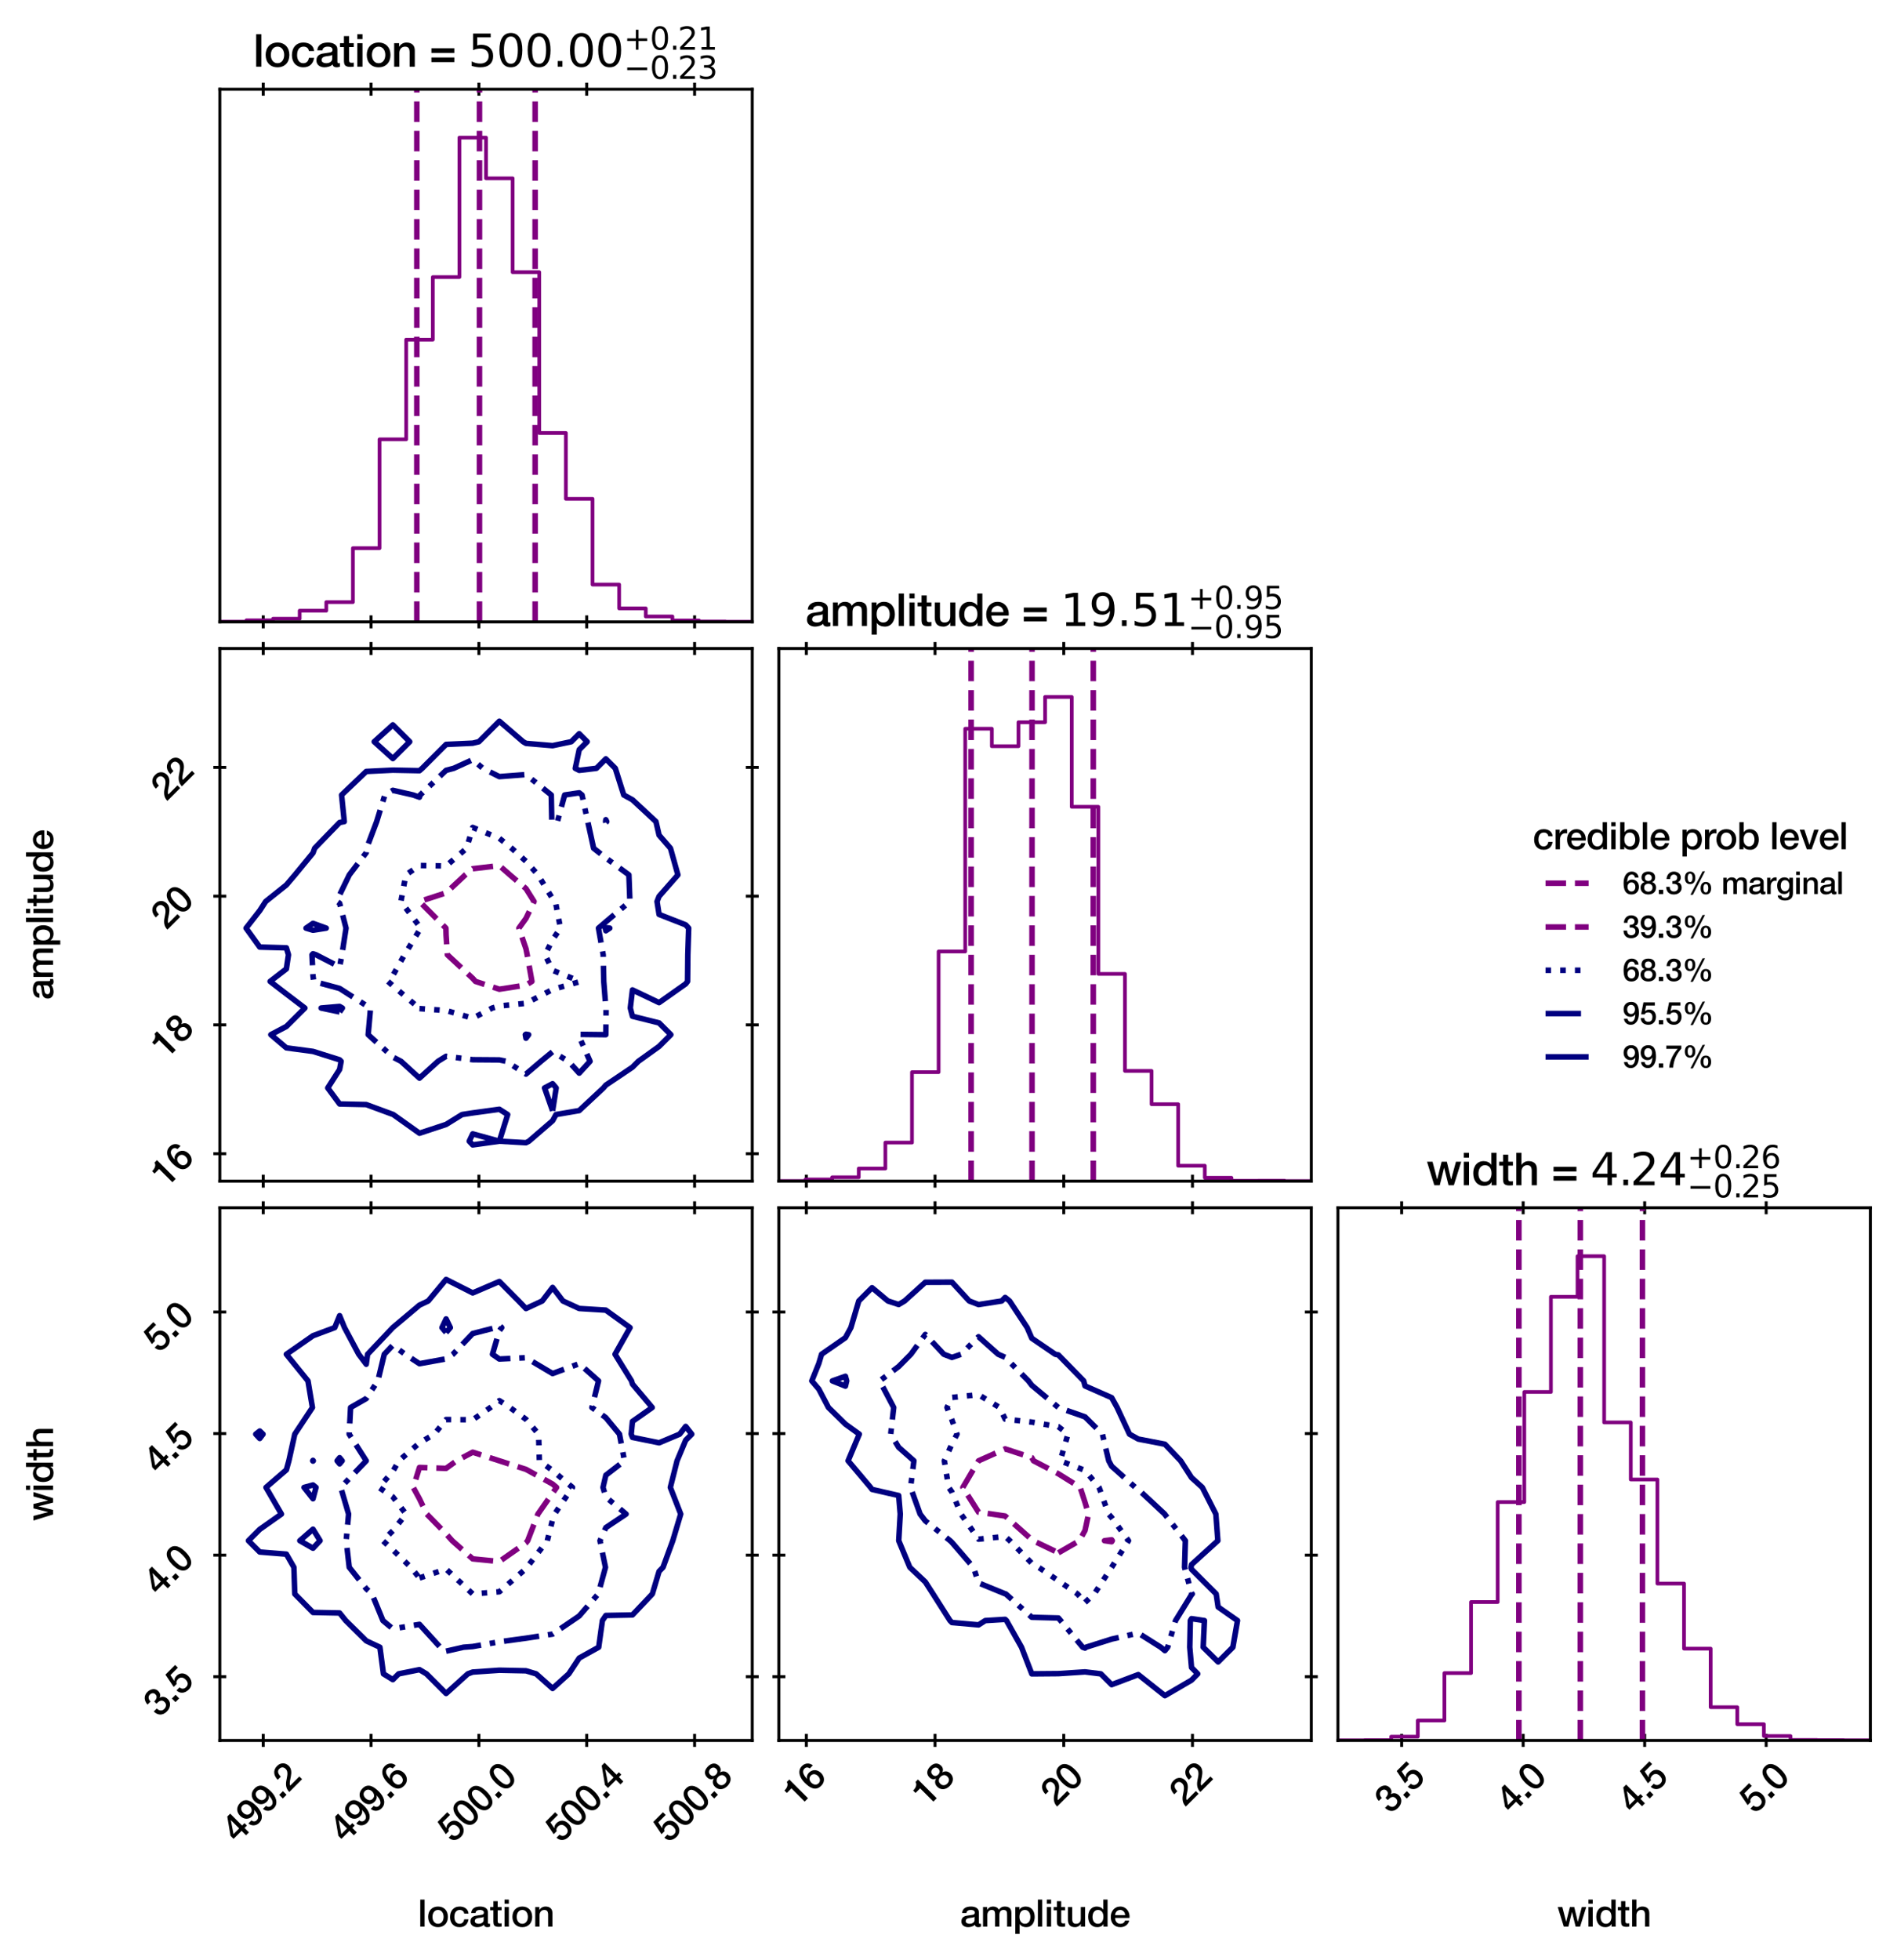 <?xml version="1.0" encoding="utf-8" standalone="no"?>
<!DOCTYPE svg PUBLIC "-//W3C//DTD SVG 1.1//EN"
  "http://www.w3.org/Graphics/SVG/1.1/DTD/svg11.dtd">
<svg xmlns:xlink="http://www.w3.org/1999/xlink" width="513.05pt" height="529.97pt" viewBox="0 0 513.05 529.97" xmlns="http://www.w3.org/2000/svg" version="1.1">
 <defs>
  <style type="text/css">*{stroke-linejoin: round; stroke-linecap: butt}</style>
 </defs>
 <g id="figure_1">
  <g id="patch_1">
   <path d="M 0 529.97 
L 513.05 529.97 
L 513.05 0 
L 0 0 
z
" style="fill: #ffffff"/>
  </g>
  <g id="axes_1">
   <g id="patch_2">
    <path d="M 59.45 168.12 
L 203.45 168.12 
L 203.45 24.12 
L 59.45 24.12 
z
" style="fill: #ffffff"/>
   </g>
   <g id="matplotlib.axis_1">
    <g id="xtick_1">
     <g id="line2d_1">
      <defs>
       <path id="mab9cf10c35" d="M 0 1.75 
L 0 -1.75 
" style="stroke: #000000; stroke-width: 0.8"/>
      </defs>
      <g>
       <use xlink:href="#mab9cf10c35" x="71.189" y="168.12" style="stroke: #000000; stroke-width: 0.8"/>
      </g>
     </g>
     <g id="line2d_2">
      <g>
       <use xlink:href="#mab9cf10c35" x="71.189" y="24.12" style="stroke: #000000; stroke-width: 0.8"/>
      </g>
     </g>
    </g>
    <g id="xtick_2">
     <g id="line2d_3">
      <g>
       <use xlink:href="#mab9cf10c35" x="100.355" y="168.12" style="stroke: #000000; stroke-width: 0.8"/>
      </g>
     </g>
     <g id="line2d_4">
      <g>
       <use xlink:href="#mab9cf10c35" x="100.355" y="24.12" style="stroke: #000000; stroke-width: 0.8"/>
      </g>
     </g>
    </g>
    <g id="xtick_3">
     <g id="line2d_5">
      <g>
       <use xlink:href="#mab9cf10c35" x="129.522" y="168.12" style="stroke: #000000; stroke-width: 0.8"/>
      </g>
     </g>
     <g id="line2d_6">
      <g>
       <use xlink:href="#mab9cf10c35" x="129.522" y="24.12" style="stroke: #000000; stroke-width: 0.8"/>
      </g>
     </g>
    </g>
    <g id="xtick_4">
     <g id="line2d_7">
      <g>
       <use xlink:href="#mab9cf10c35" x="158.689" y="168.12" style="stroke: #000000; stroke-width: 0.8"/>
      </g>
     </g>
     <g id="line2d_8">
      <g>
       <use xlink:href="#mab9cf10c35" x="158.689" y="24.12" style="stroke: #000000; stroke-width: 0.8"/>
      </g>
     </g>
    </g>
    <g id="xtick_5">
     <g id="line2d_9">
      <g>
       <use xlink:href="#mab9cf10c35" x="187.855" y="168.12" style="stroke: #000000; stroke-width: 0.8"/>
      </g>
     </g>
     <g id="line2d_10">
      <g>
       <use xlink:href="#mab9cf10c35" x="187.855" y="24.12" style="stroke: #000000; stroke-width: 0.8"/>
      </g>
     </g>
    </g>
   </g>
   <g id="matplotlib.axis_2"/>
   <g id="patch_3">
    <path d="M 59.45 168.12 
L 59.45 168.065 
L 66.65 168.065 
L 66.65 167.695 
L 73.85 167.695 
L 73.85 167.274 
L 81.05 167.274 
L 81.05 165.089 
L 88.25 165.089 
L 88.25 162.779 
L 95.45 162.779 
L 95.45 148.196 
L 102.65 148.196 
L 102.65 118.774 
L 109.85 118.774 
L 109.85 91.819 
L 117.05 91.819 
L 117.05 74.911 
L 124.25 74.911 
L 124.25 37.211 
L 131.45 37.211 
L 131.45 48.218 
L 138.65 48.218 
L 138.65 73.592 
L 145.85 73.592 
L 145.85 117.057 
L 153.05 117.057 
L 153.05 134.861 
L 160.25 134.861 
L 160.25 158.034 
L 167.45 158.034 
L 167.45 164.483 
L 174.65 164.483 
L 174.65 166.664 
L 181.85 166.664 
L 181.85 167.747 
L 189.05 167.747 
L 189.05 168.032 
L 196.25 168.032 
L 196.25 168.086 
L 203.45 168.086 
L 203.45 168.12 
" clip-path="url(#p65d2dee44d)" style="fill: none; stroke: #800080; stroke-linejoin: miter"/>
   </g>
   <g id="line2d_11">
    <path d="M 112.727 168.12 
L 112.727 24.12 
" clip-path="url(#p65d2dee44d)" style="fill: none; stroke-dasharray: 5.55,2.4; stroke-dashoffset: 0; stroke: #800080; stroke-width: 1.5"/>
   </g>
   <g id="line2d_12">
    <path d="M 129.676 168.12 
L 129.676 24.12 
" clip-path="url(#p65d2dee44d)" style="fill: none; stroke-dasharray: 5.55,2.4; stroke-dashoffset: 0; stroke: #800080; stroke-width: 1.5"/>
   </g>
   <g id="line2d_13">
    <path d="M 144.727 168.12 
L 144.727 24.12 
" clip-path="url(#p65d2dee44d)" style="fill: none; stroke-dasharray: 5.55,2.4; stroke-dashoffset: 0; stroke: #800080; stroke-width: 1.5"/>
   </g>
   <g id="patch_4">
    <path d="M 59.45 168.12 
L 59.45 24.12 
" style="fill: none; stroke: #000000; stroke-width: 0.8; stroke-linejoin: miter; stroke-linecap: square"/>
   </g>
   <g id="patch_5">
    <path d="M 203.45 168.12 
L 203.45 24.12 
" style="fill: none; stroke: #000000; stroke-width: 0.8; stroke-linejoin: miter; stroke-linecap: square"/>
   </g>
   <g id="patch_6">
    <path d="M 59.45 168.12 
L 203.45 168.12 
" style="fill: none; stroke: #000000; stroke-width: 0.8; stroke-linejoin: miter; stroke-linecap: square"/>
   </g>
   <g id="patch_7">
    <path d="M 59.45 24.12 
L 203.45 24.12 
" style="fill: none; stroke: #000000; stroke-width: 0.8; stroke-linejoin: miter; stroke-linecap: square"/>
   </g>
   <g id="text_1">
    <!-- location = ${500.00}_{-0.23}^{+0.21}$ -->
    <g transform="translate(68.51 18.12) scale(0.12 -0.12)">
     <defs>
      <path id="HelveticaNeue-Medium-6c" d="M 403 4570 
L 1133 4570 
L 1133 0 
L 403 0 
L 403 4570 
z
" transform="scale(0.016)"/>
      <path id="HelveticaNeue-Medium-6f" d="M 1901 -90 
Q 1504 -90 1193 41 
Q 883 173 668 403 
Q 454 634 342 954 
Q 230 1274 230 1658 
Q 230 2035 342 2355 
Q 454 2675 668 2905 
Q 883 3136 1193 3267 
Q 1504 3398 1901 3398 
Q 2298 3398 2608 3267 
Q 2918 3136 3132 2905 
Q 3347 2675 3459 2355 
Q 3571 2035 3571 1658 
Q 3571 1274 3459 954 
Q 3347 634 3132 403 
Q 2918 173 2608 41 
Q 2298 -90 1901 -90 
z
M 1901 486 
Q 2144 486 2323 588 
Q 2502 691 2617 857 
Q 2733 1024 2787 1232 
Q 2842 1440 2842 1658 
Q 2842 1869 2787 2080 
Q 2733 2291 2617 2454 
Q 2502 2618 2323 2720 
Q 2144 2822 1901 2822 
Q 1658 2822 1478 2720 
Q 1299 2618 1184 2454 
Q 1069 2291 1014 2080 
Q 960 1869 960 1658 
Q 960 1440 1014 1232 
Q 1069 1024 1184 857 
Q 1299 691 1478 588 
Q 1658 486 1901 486 
z
" transform="scale(0.016)"/>
      <path id="HelveticaNeue-Medium-63" d="M 2618 2202 
Q 2573 2509 2371 2665 
Q 2170 2822 1862 2822 
Q 1722 2822 1562 2774 
Q 1402 2726 1267 2595 
Q 1133 2464 1043 2230 
Q 954 1997 954 1619 
Q 954 1414 1002 1209 
Q 1050 1005 1155 845 
Q 1261 685 1427 585 
Q 1594 486 1830 486 
Q 2150 486 2358 684 
Q 2566 883 2618 1242 
L 3347 1242 
Q 3245 595 2857 252 
Q 2470 -90 1830 -90 
Q 1440 -90 1142 41 
Q 845 173 640 400 
Q 435 627 329 940 
Q 224 1254 224 1619 
Q 224 1990 326 2316 
Q 429 2643 633 2883 
Q 838 3123 1142 3260 
Q 1446 3398 1856 3398 
Q 2144 3398 2403 3324 
Q 2662 3251 2864 3104 
Q 3066 2957 3194 2733 
Q 3322 2509 3347 2202 
L 2618 2202 
z
" transform="scale(0.016)"/>
      <path id="HelveticaNeue-Medium-61" d="M 3155 736 
Q 3155 602 3190 544 
Q 3226 486 3328 486 
Q 3360 486 3405 486 
Q 3450 486 3507 499 
L 3507 -6 
Q 3469 -19 3408 -35 
Q 3347 -51 3283 -64 
Q 3219 -77 3155 -83 
Q 3091 -90 3046 -90 
Q 2822 -90 2675 0 
Q 2528 90 2483 314 
Q 2266 102 1949 6 
Q 1632 -90 1338 -90 
Q 1114 -90 909 -29 
Q 704 32 547 150 
Q 390 269 297 451 
Q 205 634 205 877 
Q 205 1184 317 1376 
Q 429 1568 611 1677 
Q 794 1786 1021 1834 
Q 1248 1882 1478 1907 
Q 1677 1946 1856 1962 
Q 2035 1978 2172 2016 
Q 2310 2054 2390 2134 
Q 2470 2214 2470 2374 
Q 2470 2515 2403 2604 
Q 2336 2694 2237 2742 
Q 2138 2790 2016 2806 
Q 1894 2822 1786 2822 
Q 1478 2822 1280 2694 
Q 1082 2566 1056 2298 
L 326 2298 
Q 346 2618 480 2829 
Q 614 3040 822 3168 
Q 1030 3296 1292 3347 
Q 1555 3398 1830 3398 
Q 2074 3398 2310 3347 
Q 2547 3296 2736 3181 
Q 2925 3066 3040 2883 
Q 3155 2701 3155 2438 
L 3155 736 
z
M 2426 1658 
Q 2259 1549 2016 1526 
Q 1773 1504 1530 1459 
Q 1414 1440 1305 1405 
Q 1197 1370 1113 1309 
Q 1030 1248 982 1149 
Q 934 1050 934 909 
Q 934 787 1004 704 
Q 1075 621 1174 573 
Q 1274 525 1392 505 
Q 1510 486 1606 486 
Q 1728 486 1869 518 
Q 2010 550 2134 627 
Q 2259 704 2342 822 
Q 2426 941 2426 1114 
L 2426 1658 
z
" transform="scale(0.016)"/>
      <path id="HelveticaNeue-Medium-74" d="M 51 3309 
L 602 3309 
L 602 4301 
L 1331 4301 
L 1331 3309 
L 1990 3309 
L 1990 2765 
L 1331 2765 
L 1331 998 
Q 1331 883 1340 800 
Q 1350 717 1385 659 
Q 1421 602 1491 573 
Q 1562 544 1683 544 
Q 1760 544 1837 547 
Q 1914 550 1990 570 
L 1990 6 
Q 1869 -6 1753 -19 
Q 1638 -32 1517 -32 
Q 1229 -32 1053 22 
Q 877 77 777 182 
Q 678 288 643 448 
Q 608 608 602 813 
L 602 2765 
L 51 2765 
L 51 3309 
z
" transform="scale(0.016)"/>
      <path id="HelveticaNeue-Medium-69" d="M 403 4570 
L 1133 4570 
L 1133 3878 
L 403 3878 
L 403 4570 
z
M 403 3309 
L 1133 3309 
L 1133 0 
L 403 0 
L 403 3309 
z
" transform="scale(0.016)"/>
      <path id="HelveticaNeue-Medium-6e" d="M 384 3309 
L 1075 3309 
L 1075 2822 
L 1088 2810 
Q 1254 3085 1523 3241 
Q 1792 3398 2118 3398 
Q 2662 3398 2976 3116 
Q 3290 2835 3290 2272 
L 3290 0 
L 2560 0 
L 2560 2080 
Q 2547 2470 2393 2646 
Q 2240 2822 1914 2822 
Q 1728 2822 1581 2755 
Q 1434 2688 1331 2569 
Q 1229 2451 1171 2291 
Q 1114 2131 1114 1952 
L 1114 0 
L 384 0 
L 384 3309 
z
" transform="scale(0.016)"/>
      <path id="HelveticaNeue-Medium-20" transform="scale(0.016)"/>
      <path id="HelveticaNeue-Medium-3d" d="M 3533 646 
L 307 646 
L 307 1299 
L 3533 1299 
L 3533 646 
z
M 3533 1939 
L 307 1939 
L 307 2592 
L 3533 2592 
L 3533 1939 
z
" transform="scale(0.016)"/>
      <path id="DejaVuSans-35" d="M 691 4666 
L 3169 4666 
L 3169 4134 
L 1269 4134 
L 1269 2991 
Q 1406 3038 1543 3061 
Q 1681 3084 1819 3084 
Q 2600 3084 3056 2656 
Q 3513 2228 3513 1497 
Q 3513 744 3044 326 
Q 2575 -91 1722 -91 
Q 1428 -91 1123 -41 
Q 819 9 494 109 
L 494 744 
Q 775 591 1075 516 
Q 1375 441 1709 441 
Q 2250 441 2565 725 
Q 2881 1009 2881 1497 
Q 2881 1984 2565 2268 
Q 2250 2553 1709 2553 
Q 1456 2553 1204 2497 
Q 953 2441 691 2322 
L 691 4666 
z
" transform="scale(0.016)"/>
      <path id="DejaVuSans-30" d="M 2034 4250 
Q 1547 4250 1301 3770 
Q 1056 3291 1056 2328 
Q 1056 1369 1301 889 
Q 1547 409 2034 409 
Q 2525 409 2770 889 
Q 3016 1369 3016 2328 
Q 3016 3291 2770 3770 
Q 2525 4250 2034 4250 
z
M 2034 4750 
Q 2819 4750 3233 4129 
Q 3647 3509 3647 2328 
Q 3647 1150 3233 529 
Q 2819 -91 2034 -91 
Q 1250 -91 836 529 
Q 422 1150 422 2328 
Q 422 3509 836 4129 
Q 1250 4750 2034 4750 
z
" transform="scale(0.016)"/>
      <path id="DejaVuSans-2e" d="M 684 794 
L 1344 794 
L 1344 0 
L 684 0 
L 684 794 
z
" transform="scale(0.016)"/>
      <path id="DejaVuSans-2b" d="M 2944 4013 
L 2944 2272 
L 4684 2272 
L 4684 1741 
L 2944 1741 
L 2944 0 
L 2419 0 
L 2419 1741 
L 678 1741 
L 678 2272 
L 2419 2272 
L 2419 4013 
L 2944 4013 
z
" transform="scale(0.016)"/>
      <path id="DejaVuSans-32" d="M 1228 531 
L 3431 531 
L 3431 0 
L 469 0 
L 469 531 
Q 828 903 1448 1529 
Q 2069 2156 2228 2338 
Q 2531 2678 2651 2914 
Q 2772 3150 2772 3378 
Q 2772 3750 2511 3984 
Q 2250 4219 1831 4219 
Q 1534 4219 1204 4116 
Q 875 4013 500 3803 
L 500 4441 
Q 881 4594 1212 4672 
Q 1544 4750 1819 4750 
Q 2544 4750 2975 4387 
Q 3406 4025 3406 3419 
Q 3406 3131 3298 2873 
Q 3191 2616 2906 2266 
Q 2828 2175 2409 1742 
Q 1991 1309 1228 531 
z
" transform="scale(0.016)"/>
      <path id="DejaVuSans-31" d="M 794 531 
L 1825 531 
L 1825 4091 
L 703 3866 
L 703 4441 
L 1819 4666 
L 2450 4666 
L 2450 531 
L 3481 531 
L 3481 0 
L 794 0 
L 794 531 
z
" transform="scale(0.016)"/>
      <path id="DejaVuSans-2212" d="M 678 2272 
L 4684 2272 
L 4684 1741 
L 678 1741 
L 678 2272 
z
" transform="scale(0.016)"/>
      <path id="DejaVuSans-33" d="M 2597 2516 
Q 3050 2419 3304 2112 
Q 3559 1806 3559 1356 
Q 3559 666 3084 287 
Q 2609 -91 1734 -91 
Q 1441 -91 1130 -33 
Q 819 25 488 141 
L 488 750 
Q 750 597 1062 519 
Q 1375 441 1716 441 
Q 2309 441 2620 675 
Q 2931 909 2931 1356 
Q 2931 1769 2642 2001 
Q 2353 2234 1838 2234 
L 1294 2234 
L 1294 2753 
L 1863 2753 
Q 2328 2753 2575 2939 
Q 2822 3125 2822 3475 
Q 2822 3834 2567 4026 
Q 2313 4219 1838 4219 
Q 1578 4219 1281 4162 
Q 984 4106 628 3988 
L 628 4550 
Q 988 4650 1302 4700 
Q 1616 4750 1894 4750 
Q 2613 4750 3031 4423 
Q 3450 4097 3450 3541 
Q 3450 3153 3228 2886 
Q 3006 2619 2597 2516 
z
" transform="scale(0.016)"/>
     </defs>
     <use xlink:href="#HelveticaNeue-Medium-6c" transform="translate(0 0.766)"/>
     <use xlink:href="#HelveticaNeue-Medium-6f" transform="translate(24.1 0.766)"/>
     <use xlink:href="#HelveticaNeue-Medium-63" transform="translate(83.4 0.766)"/>
     <use xlink:href="#HelveticaNeue-Medium-61" transform="translate(139 0.766)"/>
     <use xlink:href="#HelveticaNeue-Medium-74" transform="translate(194.6 0.766)"/>
     <use xlink:href="#HelveticaNeue-Medium-69" transform="translate(227.9 0.766)"/>
     <use xlink:href="#HelveticaNeue-Medium-6f" transform="translate(252 0.766)"/>
     <use xlink:href="#HelveticaNeue-Medium-6e" transform="translate(311.3 0.766)"/>
     <use xlink:href="#HelveticaNeue-Medium-20" transform="translate(368.7 0.766)"/>
     <use xlink:href="#HelveticaNeue-Medium-3d" transform="translate(396.5 0.766)"/>
     <use xlink:href="#HelveticaNeue-Medium-20" transform="translate(456.5 0.766)"/>
     <use xlink:href="#DejaVuSans-35" transform="translate(484.3 0.766)"/>
     <use xlink:href="#DejaVuSans-30" transform="translate(547.923 0.766)"/>
     <use xlink:href="#DejaVuSans-30" transform="translate(611.546 0.766)"/>
     <use xlink:href="#DejaVuSans-2e" transform="translate(675.169 0.766)"/>
     <use xlink:href="#DejaVuSans-30" transform="translate(706.956 0.766)"/>
     <use xlink:href="#DejaVuSans-30" transform="translate(770.579 0.766)"/>
     <use xlink:href="#DejaVuSans-2b" transform="translate(835.159 39.047) scale(0.7)"/>
     <use xlink:href="#DejaVuSans-30" transform="translate(893.812 39.047) scale(0.7)"/>
     <use xlink:href="#DejaVuSans-2e" transform="translate(938.348 39.047) scale(0.7)"/>
     <use xlink:href="#DejaVuSans-32" transform="translate(956.749 39.047) scale(0.7)"/>
     <use xlink:href="#DejaVuSans-31" transform="translate(1001.285 39.047) scale(0.7)"/>
     <use xlink:href="#DejaVuSans-2212" transform="translate(835.159 -26.578) scale(0.7)"/>
     <use xlink:href="#DejaVuSans-30" transform="translate(893.812 -26.578) scale(0.7)"/>
     <use xlink:href="#DejaVuSans-2e" transform="translate(938.348 -26.578) scale(0.7)"/>
     <use xlink:href="#DejaVuSans-32" transform="translate(956.749 -26.578) scale(0.7)"/>
     <use xlink:href="#DejaVuSans-33" transform="translate(1001.285 -26.578) scale(0.7)"/>
    </g>
   </g>
  </g>
  <g id="axes_2">
   <g id="matplotlib.axis_3"/>
   <g id="matplotlib.axis_4"/>
  </g>
  <g id="axes_3">
   <g id="matplotlib.axis_5"/>
   <g id="matplotlib.axis_6"/>
  </g>
  <g id="axes_4">
   <g id="patch_8">
    <path d="M 59.45 319.32 
L 203.45 319.32 
L 203.45 175.32 
L 59.45 175.32 
z
" style="fill: #ffffff"/>
   </g>
   <g id="QuadContourSet_1">
    <path d="M 127.85 309.524 
L 135.05 308.52 
L 127.85 306.539 
L 126.91 308.52 
z
M 142.25 308.934 
L 143.047 308.52 
L 149.45 302.992 
L 150.358 301.32 
L 156.65 300.24 
L 163.197 294.12 
L 163.85 293.356 
L 171.05 288.515 
L 172.645 286.92 
L 178.25 282.898 
L 181.428 279.72 
L 178.25 276.542 
L 171.05 274.743 
L 170.467 272.52 
L 171.05 267.624 
L 178.25 271.058 
L 185.45 265.984 
L 185.955 265.32 
L 186.027 258.12 
L 186.251 250.92 
L 185.45 250.032 
L 178.25 247.217 
L 177.702 243.72 
L 178.25 242.322 
L 183.343 236.52 
L 181.329 229.32 
L 178.25 225.777 
L 177.408 222.12 
L 171.05 216.216 
L 168.691 214.92 
L 166.413 207.72 
L 163.85 205.157 
L 161.287 207.72 
L 156.65 208.261 
L 155.582 207.72 
L 156.65 202.678 
L 158.808 200.52 
L 156.65 198.362 
L 154.492 200.52 
L 149.45 201.588 
L 142.25 200.969 
L 141.485 200.52 
L 135.05 194.98 
L 129.51 200.52 
L 127.85 200.917 
L 120.65 201.25 
L 114.18 207.72 
L 113.45 208.351 
L 106.25 208.207 
L 99.05 208.56 
L 92.383 214.92 
L 93.112 222.12 
L 91.85 222.359 
L 85.099 229.32 
L 84.65 230.585 
L 79.768 236.52 
L 77.45 239.243 
L 71.848 243.72 
L 70.25 246.18 
L 66.549 250.92 
L 70.25 256.043 
L 77.45 256.242 
L 78.018 258.12 
L 77.45 261.932 
L 73.052 265.32 
L 77.45 268.708 
L 82.457 272.52 
L 77.45 277.504 
L 73.248 279.72 
L 77.45 283.287 
L 84.65 284.243 
L 91.85 286.51 
L 92.258 286.92 
L 91.85 289.122 
L 88.644 294.12 
L 91.85 298.453 
L 99.05 298.613 
L 106.25 301.273 
L 106.368 301.32 
L 113.45 306.364 
L 120.65 303.989 
L 124.958 301.32 
L 127.85 300.875 
L 135.05 299.891 
L 137.303 301.32 
L 135.05 308.52 
z
M 147.278 294.12 
L 149.45 292.977 
L 150.42 294.12 
L 149.45 300.308 
z
M 86.843 272.52 
L 91.85 272.086 
L 92.597 272.52 
L 91.85 273.571 
z
M 82.772 250.92 
L 84.65 249.626 
L 88.233 250.92 
L 84.65 251.488 
z
M 163.687 250.92 
L 163.85 250.78 
L 164.918 250.92 
L 163.85 251.636 
z
M 163.782 222.12 
L 163.85 221.603 
L 164.093 222.12 
L 163.85 222.35 
z
M 106.25 205.074 
L 110.804 200.52 
L 106.25 195.966 
L 101.214 200.52 
z
" clip-path="url(#p0e06d64aff)" style="fill: #ffffff"/>
   </g>
   <g id="matplotlib.axis_7">
    <g id="xtick_6">
     <g id="line2d_14">
      <g>
       <use xlink:href="#mab9cf10c35" x="71.189" y="319.32" style="stroke: #000000; stroke-width: 0.8"/>
      </g>
     </g>
     <g id="line2d_15">
      <g>
       <use xlink:href="#mab9cf10c35" x="71.189" y="175.32" style="stroke: #000000; stroke-width: 0.8"/>
      </g>
     </g>
    </g>
    <g id="xtick_7">
     <g id="line2d_16">
      <g>
       <use xlink:href="#mab9cf10c35" x="100.355" y="319.32" style="stroke: #000000; stroke-width: 0.8"/>
      </g>
     </g>
     <g id="line2d_17">
      <g>
       <use xlink:href="#mab9cf10c35" x="100.355" y="175.32" style="stroke: #000000; stroke-width: 0.8"/>
      </g>
     </g>
    </g>
    <g id="xtick_8">
     <g id="line2d_18">
      <g>
       <use xlink:href="#mab9cf10c35" x="129.522" y="319.32" style="stroke: #000000; stroke-width: 0.8"/>
      </g>
     </g>
     <g id="line2d_19">
      <g>
       <use xlink:href="#mab9cf10c35" x="129.522" y="175.32" style="stroke: #000000; stroke-width: 0.8"/>
      </g>
     </g>
    </g>
    <g id="xtick_9">
     <g id="line2d_20">
      <g>
       <use xlink:href="#mab9cf10c35" x="158.689" y="319.32" style="stroke: #000000; stroke-width: 0.8"/>
      </g>
     </g>
     <g id="line2d_21">
      <g>
       <use xlink:href="#mab9cf10c35" x="158.689" y="175.32" style="stroke: #000000; stroke-width: 0.8"/>
      </g>
     </g>
    </g>
    <g id="xtick_10">
     <g id="line2d_22">
      <g>
       <use xlink:href="#mab9cf10c35" x="187.855" y="319.32" style="stroke: #000000; stroke-width: 0.8"/>
      </g>
     </g>
     <g id="line2d_23">
      <g>
       <use xlink:href="#mab9cf10c35" x="187.855" y="175.32" style="stroke: #000000; stroke-width: 0.8"/>
      </g>
     </g>
    </g>
   </g>
   <g id="matplotlib.axis_8">
    <g id="ytick_1">
     <g id="line2d_24">
      <defs>
       <path id="mdc687fead3" d="M 1.75 0 
L -1.75 -0 
" style="stroke: #000000; stroke-width: 0.8"/>
      </defs>
      <g>
       <use xlink:href="#mdc687fead3" x="59.45" y="311.894" style="stroke: #000000; stroke-width: 0.8"/>
      </g>
     </g>
     <g id="line2d_25">
      <g>
       <use xlink:href="#mdc687fead3" x="203.45" y="311.894" style="stroke: #000000; stroke-width: 0.8"/>
      </g>
     </g>
     <g id="text_2">
      <!-- 16 -->
      <g transform="translate(44.988 321.235) rotate(-45) scale(0.1 -0.1)">
       <defs>
        <path id="HelveticaNeue-Medium-31" d="M 339 3738 
Q 570 3738 787 3776 
Q 1005 3814 1181 3904 
Q 1357 3994 1481 4134 
Q 1606 4275 1645 4480 
L 2240 4480 
L 2240 0 
L 1440 0 
L 1440 3162 
L 339 3162 
L 339 3738 
z
" transform="scale(0.016)"/>
        <path id="HelveticaNeue-Medium-36" d="M 2528 3347 
Q 2502 3622 2332 3792 
Q 2163 3962 1875 3962 
Q 1677 3962 1533 3888 
Q 1389 3814 1289 3692 
Q 1190 3571 1129 3414 
Q 1069 3258 1030 3085 
Q 992 2912 976 2742 
Q 960 2573 947 2426 
L 960 2413 
Q 1107 2682 1366 2813 
Q 1626 2944 1926 2944 
Q 2259 2944 2521 2829 
Q 2784 2714 2966 2512 
Q 3149 2310 3245 2035 
Q 3341 1760 3341 1440 
Q 3341 1114 3235 835 
Q 3130 557 2931 349 
Q 2733 141 2457 25 
Q 2182 -90 1850 -90 
Q 1357 -90 1040 92 
Q 723 275 540 592 
Q 358 909 288 1334 
Q 218 1760 218 2253 
Q 218 2656 304 3065 
Q 390 3475 588 3811 
Q 787 4147 1110 4358 
Q 1434 4570 1907 4570 
Q 2176 4570 2413 4480 
Q 2650 4390 2832 4230 
Q 3014 4070 3129 3846 
Q 3245 3622 3258 3347 
L 2528 3347 
z
M 1824 518 
Q 2022 518 2169 598 
Q 2317 678 2416 806 
Q 2515 934 2563 1104 
Q 2611 1274 2611 1453 
Q 2611 1632 2563 1798 
Q 2515 1965 2416 2089 
Q 2317 2214 2169 2291 
Q 2022 2368 1824 2368 
Q 1626 2368 1475 2294 
Q 1325 2221 1222 2096 
Q 1120 1971 1069 1804 
Q 1018 1638 1018 1453 
Q 1018 1267 1069 1100 
Q 1120 934 1222 803 
Q 1325 672 1475 595 
Q 1626 518 1824 518 
z
" transform="scale(0.016)"/>
       </defs>
       <use xlink:href="#HelveticaNeue-Medium-31"/>
       <use xlink:href="#HelveticaNeue-Medium-36" x="55.6"/>
      </g>
     </g>
    </g>
    <g id="ytick_2">
     <g id="line2d_26">
      <g>
       <use xlink:href="#mdc687fead3" x="59.45" y="277.084" style="stroke: #000000; stroke-width: 0.8"/>
      </g>
     </g>
     <g id="line2d_27">
      <g>
       <use xlink:href="#mdc687fead3" x="203.45" y="277.084" style="stroke: #000000; stroke-width: 0.8"/>
      </g>
     </g>
     <g id="text_3">
      <!-- 18 -->
      <g transform="translate(44.988 286.425) rotate(-45) scale(0.1 -0.1)">
       <defs>
        <path id="HelveticaNeue-Medium-38" d="M 1779 3994 
Q 1485 3994 1280 3818 
Q 1075 3642 1075 3309 
Q 1075 2989 1273 2819 
Q 1472 2650 1779 2650 
Q 2086 2650 2284 2819 
Q 2483 2989 2483 3309 
Q 2483 3642 2278 3818 
Q 2074 3994 1779 3994 
z
M 1779 -90 
Q 1440 -90 1149 6 
Q 858 102 646 284 
Q 435 467 316 729 
Q 198 992 198 1318 
Q 198 1741 419 2029 
Q 640 2317 1018 2413 
L 1018 2426 
Q 710 2541 547 2781 
Q 384 3021 384 3347 
Q 384 3923 745 4246 
Q 1107 4570 1779 4570 
Q 2451 4570 2812 4246 
Q 3174 3923 3174 3347 
Q 3174 3021 3011 2781 
Q 2848 2541 2541 2426 
L 2541 2413 
Q 2918 2317 3139 2029 
Q 3360 1741 3360 1318 
Q 3360 992 3241 729 
Q 3123 467 2912 284 
Q 2701 102 2409 6 
Q 2118 -90 1779 -90 
z
M 1779 486 
Q 2144 486 2387 704 
Q 2630 922 2630 1318 
Q 2630 1690 2387 1898 
Q 2144 2106 1779 2106 
Q 1414 2106 1171 1898 
Q 928 1690 928 1318 
Q 928 922 1171 704 
Q 1414 486 1779 486 
z
" transform="scale(0.016)"/>
       </defs>
       <use xlink:href="#HelveticaNeue-Medium-31"/>
       <use xlink:href="#HelveticaNeue-Medium-38" x="55.6"/>
      </g>
     </g>
    </g>
    <g id="ytick_3">
     <g id="line2d_28">
      <g>
       <use xlink:href="#mdc687fead3" x="59.45" y="242.273" style="stroke: #000000; stroke-width: 0.8"/>
      </g>
     </g>
     <g id="line2d_29">
      <g>
       <use xlink:href="#mdc687fead3" x="203.45" y="242.273" style="stroke: #000000; stroke-width: 0.8"/>
      </g>
     </g>
     <g id="text_4">
      <!-- 20 -->
      <g transform="translate(44.988 251.614) rotate(-45) scale(0.1 -0.1)">
       <defs>
        <path id="HelveticaNeue-Medium-32" d="M 3309 0 
L 250 0 
Q 256 557 518 973 
Q 781 1389 1235 1696 
Q 1453 1856 1689 2006 
Q 1926 2157 2124 2329 
Q 2323 2502 2451 2704 
Q 2579 2906 2586 3168 
Q 2586 3290 2557 3427 
Q 2528 3565 2445 3683 
Q 2362 3802 2214 3882 
Q 2067 3962 1830 3962 
Q 1613 3962 1469 3875 
Q 1325 3789 1238 3638 
Q 1152 3488 1110 3283 
Q 1069 3078 1062 2842 
L 333 2842 
Q 333 3213 432 3529 
Q 531 3846 729 4076 
Q 928 4307 1213 4438 
Q 1498 4570 1875 4570 
Q 2285 4570 2560 4435 
Q 2835 4301 3004 4096 
Q 3174 3891 3244 3651 
Q 3315 3411 3315 3194 
Q 3315 2925 3232 2707 
Q 3149 2490 3008 2307 
Q 2867 2125 2688 1971 
Q 2509 1818 2317 1683 
Q 2125 1549 1933 1427 
Q 1741 1306 1577 1184 
Q 1414 1062 1292 931 
Q 1171 800 1126 653 
L 3309 653 
L 3309 0 
z
" transform="scale(0.016)"/>
        <path id="HelveticaNeue-Medium-30" d="M 1779 4570 
Q 2259 4570 2563 4349 
Q 2867 4128 3036 3785 
Q 3206 3443 3267 3033 
Q 3328 2624 3328 2240 
Q 3328 1856 3267 1446 
Q 3206 1037 3036 694 
Q 2867 352 2563 131 
Q 2259 -90 1779 -90 
Q 1299 -90 995 131 
Q 691 352 521 694 
Q 352 1037 291 1446 
Q 230 1856 230 2240 
Q 230 2624 291 3033 
Q 352 3443 521 3785 
Q 691 4128 995 4349 
Q 1299 4570 1779 4570 
z
M 1779 518 
Q 2016 518 2176 656 
Q 2336 794 2429 1027 
Q 2522 1261 2560 1574 
Q 2598 1888 2598 2240 
Q 2598 2592 2560 2902 
Q 2522 3213 2429 3449 
Q 2336 3686 2176 3824 
Q 2016 3962 1779 3962 
Q 1536 3962 1379 3824 
Q 1222 3686 1129 3449 
Q 1037 3213 998 2902 
Q 960 2592 960 2240 
Q 960 1888 998 1574 
Q 1037 1261 1129 1027 
Q 1222 794 1379 656 
Q 1536 518 1779 518 
z
" transform="scale(0.016)"/>
       </defs>
       <use xlink:href="#HelveticaNeue-Medium-32"/>
       <use xlink:href="#HelveticaNeue-Medium-30" x="55.6"/>
      </g>
     </g>
    </g>
    <g id="ytick_4">
     <g id="line2d_30">
      <g>
       <use xlink:href="#mdc687fead3" x="59.45" y="207.462" style="stroke: #000000; stroke-width: 0.8"/>
      </g>
     </g>
     <g id="line2d_31">
      <g>
       <use xlink:href="#mdc687fead3" x="203.45" y="207.462" style="stroke: #000000; stroke-width: 0.8"/>
      </g>
     </g>
     <g id="text_5">
      <!-- 22 -->
      <g transform="translate(44.988 216.803) rotate(-45) scale(0.1 -0.1)">
       <use xlink:href="#HelveticaNeue-Medium-32"/>
       <use xlink:href="#HelveticaNeue-Medium-32" x="55.6"/>
      </g>
     </g>
    </g>
    <g id="text_6">
     <!-- amplitude -->
     <g transform="translate(14.341 270.283) rotate(-90) scale(0.1 -0.1)">
      <defs>
       <path id="HelveticaNeue-Medium-6d" d="M 384 3309 
L 1075 3309 
L 1075 2848 
L 1094 2848 
Q 1178 2970 1274 3072 
Q 1370 3174 1488 3244 
Q 1606 3315 1760 3356 
Q 1914 3398 2112 3398 
Q 2413 3398 2672 3264 
Q 2931 3130 3040 2848 
Q 3226 3104 3469 3251 
Q 3712 3398 4077 3398 
Q 4602 3398 4893 3142 
Q 5184 2886 5184 2285 
L 5184 0 
L 4454 0 
L 4454 1933 
Q 4454 2131 4441 2294 
Q 4429 2458 4368 2576 
Q 4307 2694 4185 2758 
Q 4064 2822 3853 2822 
Q 3482 2822 3315 2592 
Q 3149 2362 3149 1939 
L 3149 0 
L 2419 0 
L 2419 2125 
Q 2419 2470 2294 2646 
Q 2170 2822 1837 2822 
Q 1696 2822 1565 2764 
Q 1434 2707 1334 2598 
Q 1235 2490 1174 2330 
Q 1114 2170 1114 1965 
L 1114 0 
L 384 0 
L 384 3309 
z
" transform="scale(0.016)"/>
       <path id="HelveticaNeue-Medium-70" d="M 403 3309 
L 1094 3309 
L 1094 2861 
L 1107 2861 
Q 1261 3149 1536 3273 
Q 1811 3398 2131 3398 
Q 2522 3398 2813 3260 
Q 3104 3123 3296 2883 
Q 3488 2643 3584 2323 
Q 3680 2003 3680 1638 
Q 3680 1306 3593 992 
Q 3507 678 3331 438 
Q 3155 198 2886 54 
Q 2618 -90 2253 -90 
Q 2093 -90 1933 -61 
Q 1773 -32 1625 32 
Q 1478 96 1353 195 
Q 1229 294 1146 429 
L 1133 429 
L 1133 -1222 
L 403 -1222 
L 403 3309 
z
M 2950 1651 
Q 2950 1875 2892 2086 
Q 2835 2298 2720 2461 
Q 2605 2624 2432 2723 
Q 2259 2822 2035 2822 
Q 1574 2822 1340 2502 
Q 1107 2182 1107 1651 
Q 1107 1402 1168 1187 
Q 1229 973 1350 819 
Q 1472 666 1641 576 
Q 1811 486 2035 486 
Q 2285 486 2457 588 
Q 2630 691 2742 854 
Q 2854 1018 2902 1226 
Q 2950 1434 2950 1651 
z
" transform="scale(0.016)"/>
       <path id="HelveticaNeue-Medium-75" d="M 3290 0 
L 2573 0 
L 2573 461 
L 2560 461 
Q 2426 211 2160 60 
Q 1894 -90 1619 -90 
Q 966 -90 675 233 
Q 384 557 384 1210 
L 384 3309 
L 1114 3309 
L 1114 1280 
Q 1114 845 1280 665 
Q 1446 486 1747 486 
Q 1978 486 2131 556 
Q 2285 627 2381 745 
Q 2477 864 2518 1030 
Q 2560 1197 2560 1389 
L 2560 3309 
L 3290 3309 
L 3290 0 
z
" transform="scale(0.016)"/>
       <path id="HelveticaNeue-Medium-64" d="M 3501 0 
L 2810 0 
L 2810 448 
L 2797 448 
Q 2650 160 2368 35 
Q 2086 -90 1773 -90 
Q 1382 -90 1091 48 
Q 800 186 608 422 
Q 416 659 320 982 
Q 224 1306 224 1677 
Q 224 2125 345 2451 
Q 467 2778 668 2989 
Q 870 3200 1129 3299 
Q 1389 3398 1658 3398 
Q 1811 3398 1971 3369 
Q 2131 3341 2278 3277 
Q 2426 3213 2550 3113 
Q 2675 3014 2758 2880 
L 2771 2880 
L 2771 4570 
L 3501 4570 
L 3501 0 
z
M 954 1619 
Q 954 1408 1008 1203 
Q 1062 998 1174 838 
Q 1286 678 1459 582 
Q 1632 486 1869 486 
Q 2112 486 2288 588 
Q 2464 691 2576 857 
Q 2688 1024 2742 1232 
Q 2797 1440 2797 1658 
Q 2797 2208 2550 2515 
Q 2304 2822 1882 2822 
Q 1626 2822 1450 2716 
Q 1274 2611 1162 2441 
Q 1050 2272 1002 2057 
Q 954 1843 954 1619 
z
" transform="scale(0.016)"/>
       <path id="HelveticaNeue-Medium-65" d="M 2656 1946 
Q 2643 2118 2582 2278 
Q 2522 2438 2416 2556 
Q 2310 2675 2160 2748 
Q 2010 2822 1824 2822 
Q 1632 2822 1475 2755 
Q 1318 2688 1206 2569 
Q 1094 2451 1027 2291 
Q 960 2131 954 1946 
L 2656 1946 
z
M 954 1466 
Q 954 1274 1008 1094 
Q 1062 915 1171 780 
Q 1280 646 1446 566 
Q 1613 486 1843 486 
Q 2163 486 2358 624 
Q 2554 762 2650 1037 
L 3341 1037 
Q 3283 768 3142 557 
Q 3002 346 2803 202 
Q 2605 58 2358 -16 
Q 2112 -90 1843 -90 
Q 1453 -90 1152 38 
Q 851 166 643 396 
Q 435 627 329 947 
Q 224 1267 224 1651 
Q 224 2003 336 2320 
Q 448 2637 656 2877 
Q 864 3117 1158 3257 
Q 1453 3398 1824 3398 
Q 2214 3398 2524 3235 
Q 2835 3072 3040 2803 
Q 3245 2534 3337 2185 
Q 3430 1837 3386 1466 
L 954 1466 
z
" transform="scale(0.016)"/>
      </defs>
      <use xlink:href="#HelveticaNeue-Medium-61"/>
      <use xlink:href="#HelveticaNeue-Medium-6d" x="55.6"/>
      <use xlink:href="#HelveticaNeue-Medium-70" x="142.6"/>
      <use xlink:href="#HelveticaNeue-Medium-6c" x="203.7"/>
      <use xlink:href="#HelveticaNeue-Medium-69" x="227.8"/>
      <use xlink:href="#HelveticaNeue-Medium-74" x="251.9"/>
      <use xlink:href="#HelveticaNeue-Medium-75" x="285.2"/>
      <use xlink:href="#HelveticaNeue-Medium-64" x="342.6"/>
      <use xlink:href="#HelveticaNeue-Medium-65" x="403.7"/>
     </g>
    </g>
   </g>
   <g id="QuadContourSet_2">
    <path d="M 127.85 309.524 
L 135.05 308.52 
L 127.85 306.539 
L 126.91 308.52 
L 127.85 309.524 
z
M 142.25 308.934 
L 143.047 308.52 
L 149.45 302.992 
L 150.358 301.32 
L 156.65 300.24 
L 163.197 294.12 
L 163.85 293.356 
L 171.05 288.515 
L 172.645 286.92 
L 178.25 282.898 
L 181.428 279.72 
L 178.25 276.542 
L 171.05 274.743 
L 170.467 272.52 
L 171.05 267.624 
L 178.25 271.058 
L 185.45 265.984 
L 185.955 265.32 
L 186.027 258.12 
L 186.251 250.92 
L 185.45 250.032 
L 178.25 247.217 
L 177.702 243.72 
L 178.25 242.322 
L 183.343 236.52 
L 181.329 229.32 
L 178.25 225.777 
L 177.408 222.12 
L 171.05 216.216 
L 168.691 214.92 
L 166.413 207.72 
L 163.85 205.157 
L 161.287 207.72 
L 156.65 208.261 
L 155.582 207.72 
L 156.65 202.678 
L 158.808 200.52 
L 156.65 198.362 
L 154.492 200.52 
L 149.45 201.588 
L 142.25 200.969 
L 141.485 200.52 
L 135.05 194.98 
L 129.51 200.52 
L 127.85 200.917 
L 120.65 201.25 
L 114.18 207.72 
L 113.45 208.351 
L 106.25 208.207 
L 99.05 208.56 
L 92.383 214.92 
L 93.112 222.12 
L 91.85 222.359 
L 85.099 229.32 
L 84.65 230.585 
L 79.768 236.52 
L 77.45 239.243 
L 71.848 243.72 
L 70.25 246.18 
L 66.549 250.92 
L 70.25 256.043 
L 77.45 256.242 
L 78.018 258.12 
L 77.45 261.932 
L 73.052 265.32 
L 77.45 268.708 
L 82.457 272.52 
L 77.45 277.504 
L 73.248 279.72 
L 77.45 283.287 
L 84.65 284.243 
L 91.85 286.51 
L 92.258 286.92 
L 91.85 289.122 
L 88.644 294.12 
L 91.85 298.453 
L 99.05 298.613 
L 106.25 301.273 
L 106.368 301.32 
L 113.45 306.364 
L 120.65 303.989 
L 124.958 301.32 
L 127.85 300.875 
L 135.05 299.891 
L 137.303 301.32 
L 135.05 308.52 
L 142.25 308.934 
z
M 149.45 300.308 
L 147.278 294.12 
L 149.45 292.977 
L 150.42 294.12 
L 149.45 300.308 
M 91.85 273.571 
L 86.843 272.52 
L 91.85 272.086 
L 92.597 272.52 
L 91.85 273.571 
M 84.65 251.488 
L 82.772 250.92 
L 84.65 249.626 
L 88.233 250.92 
L 84.65 251.488 
z
M 163.85 251.636 
L 163.687 250.92 
L 163.85 250.78 
L 164.918 250.92 
L 163.85 251.636 
z
M 163.85 222.35 
L 163.782 222.12 
L 163.85 221.603 
L 164.093 222.12 
L 163.85 222.35 
M 106.25 205.074 
L 110.804 200.52 
L 106.25 195.966 
L 101.214 200.52 
L 106.25 205.074 
z
" clip-path="url(#p0e06d64aff)" style="fill: none; stroke: #000080; stroke-width: 1.5"/>
    <path d="M 113.45 291.469 
L 118.463 286.92 
L 120.65 285.565 
L 127.85 286.487 
L 135.05 286.541 
L 136.907 286.92 
L 142.25 290.374 
L 146.31 286.92 
L 149.45 284.336 
L 153.741 286.92 
L 156.65 290.119 
L 159.583 286.92 
L 156.65 280.267 
L 156.432 279.72 
L 156.65 279.638 
L 163.85 279.72 
L 163.928 272.52 
L 163.85 272.404 
L 163.289 265.32 
L 163.134 258.12 
L 161.857 250.92 
L 163.85 249.215 
L 170.364 243.72 
L 170.087 236.52 
L 163.85 231.929 
L 160.546 229.32 
L 158.963 222.12 
L 157.414 214.92 
L 156.65 214.332 
L 152.717 214.92 
L 150.758 222.12 
L 149.45 222.35 
L 149.232 222.12 
L 149.09 214.92 
L 142.25 209.404 
L 135.05 209.957 
L 130.576 207.72 
L 127.85 205.371 
L 122.694 207.72 
L 120.65 208.255 
L 113.643 214.92 
L 113.45 215.523 
L 111.738 214.92 
L 106.25 213.663 
L 104.084 214.92 
L 101.869 222.12 
L 99.149 229.32 
L 99.05 230.52 
L 94.47 236.52 
L 91.85 241.937 
L 91.153 243.72 
L 91.85 244.19 
L 93.588 250.92 
L 92.473 258.12 
L 91.85 261.402 
L 85.469 258.12 
L 84.65 257.852 
L 84.382 258.12 
L 84.65 263.844 
L 84.844 265.32 
L 91.85 267.225 
L 99.05 271.837 
L 100.219 272.52 
L 99.576 279.72 
L 106.25 285.769 
L 108.459 286.92 
L 113.45 291.469 
z
M 142.25 280.678 
L 142.077 279.72 
L 142.25 279.596 
L 142.97 279.72 
L 142.25 280.678 
z
" clip-path="url(#p0e06d64aff)" style="fill: none; stroke-dasharray: 9.6,2.4,1.5,2.4; stroke-dashoffset: 0; stroke: #000080; stroke-width: 1.5"/>
    <path d="M 113.45 272.667 
L 120.65 273.189 
L 127.85 275.274 
L 133.122 272.52 
L 135.05 271.966 
L 142.25 271.24 
L 149.45 267.492 
L 156.65 265.43 
L 156.718 265.32 
L 156.65 265.227 
L 149.45 262.329 
L 147.407 258.12 
L 149.45 254.034 
L 151.579 250.92 
L 150.208 243.72 
L 149.45 242.974 
L 145.5 236.52 
L 142.25 232.844 
L 138.385 229.32 
L 135.05 226.629 
L 127.85 223.697 
L 126.209 229.32 
L 120.65 234.112 
L 113.45 233.982 
L 109.768 236.52 
L 108.43 243.72 
L 113.45 250.449 
L 113.918 250.92 
L 113.45 251.453 
L 109.396 258.12 
L 106.25 263.73 
L 104.927 265.32 
L 106.25 266.491 
L 113.311 272.52 
L 113.45 272.667 
z
" clip-path="url(#p0e06d64aff)" style="fill: none; stroke-dasharray: 1.5,2.475; stroke-dashoffset: 0; stroke: #000080; stroke-width: 1.5"/>
    <path d="M 135.05 267.434 
L 142.25 266.312 
L 143.86 265.32 
L 142.575 258.12 
L 142.25 256.502 
L 140.343 250.92 
L 142.25 248.282 
L 144.439 243.72 
L 142.25 240.228 
L 137.906 236.52 
L 135.05 234.015 
L 127.85 234.854 
L 125.84 236.52 
L 120.65 241.37 
L 113.45 243.72 
L 120.601 250.92 
L 120.65 252.8 
L 120.997 258.12 
L 127.85 264.492 
L 128.589 265.32 
L 135.05 267.434 
z
" clip-path="url(#p0e06d64aff)" style="fill: none; stroke-dasharray: 5.55,2.4; stroke-dashoffset: 0; stroke: #800080; stroke-width: 1.5"/>
   </g>
   <g id="patch_9">
    <path d="M 59.45 319.32 
L 59.45 175.32 
" style="fill: none; stroke: #000000; stroke-width: 0.8; stroke-linejoin: miter; stroke-linecap: square"/>
   </g>
   <g id="patch_10">
    <path d="M 203.45 319.32 
L 203.45 175.32 
" style="fill: none; stroke: #000000; stroke-width: 0.8; stroke-linejoin: miter; stroke-linecap: square"/>
   </g>
   <g id="patch_11">
    <path d="M 59.45 319.32 
L 203.45 319.32 
" style="fill: none; stroke: #000000; stroke-width: 0.8; stroke-linejoin: miter; stroke-linecap: square"/>
   </g>
   <g id="patch_12">
    <path d="M 59.45 175.32 
L 203.45 175.32 
" style="fill: none; stroke: #000000; stroke-width: 0.8; stroke-linejoin: miter; stroke-linecap: square"/>
   </g>
  </g>
  <g id="axes_5">
   <g id="patch_13">
    <path d="M 210.65 319.32 
L 354.65 319.32 
L 354.65 175.32 
L 210.65 175.32 
z
" style="fill: #ffffff"/>
   </g>
   <g id="matplotlib.axis_9">
    <g id="xtick_11">
     <g id="line2d_32">
      <g>
       <use xlink:href="#mab9cf10c35" x="218.076" y="319.32" style="stroke: #000000; stroke-width: 0.8"/>
      </g>
     </g>
     <g id="line2d_33">
      <g>
       <use xlink:href="#mab9cf10c35" x="218.076" y="175.32" style="stroke: #000000; stroke-width: 0.8"/>
      </g>
     </g>
    </g>
    <g id="xtick_12">
     <g id="line2d_34">
      <g>
       <use xlink:href="#mab9cf10c35" x="252.886" y="319.32" style="stroke: #000000; stroke-width: 0.8"/>
      </g>
     </g>
     <g id="line2d_35">
      <g>
       <use xlink:href="#mab9cf10c35" x="252.886" y="175.32" style="stroke: #000000; stroke-width: 0.8"/>
      </g>
     </g>
    </g>
    <g id="xtick_13">
     <g id="line2d_36">
      <g>
       <use xlink:href="#mab9cf10c35" x="287.697" y="319.32" style="stroke: #000000; stroke-width: 0.8"/>
      </g>
     </g>
     <g id="line2d_37">
      <g>
       <use xlink:href="#mab9cf10c35" x="287.697" y="175.32" style="stroke: #000000; stroke-width: 0.8"/>
      </g>
     </g>
    </g>
    <g id="xtick_14">
     <g id="line2d_38">
      <g>
       <use xlink:href="#mab9cf10c35" x="322.508" y="319.32" style="stroke: #000000; stroke-width: 0.8"/>
      </g>
     </g>
     <g id="line2d_39">
      <g>
       <use xlink:href="#mab9cf10c35" x="322.508" y="175.32" style="stroke: #000000; stroke-width: 0.8"/>
      </g>
     </g>
    </g>
   </g>
   <g id="matplotlib.axis_10"/>
   <g id="patch_14">
    <path d="M 210.65 319.32 
L 210.65 319.29 
L 217.85 319.29 
L 217.85 318.862 
L 225.05 318.862 
L 225.05 318.28 
L 232.25 318.28 
L 232.25 315.906 
L 239.45 315.906 
L 239.45 308.896 
L 246.65 308.896 
L 246.65 289.852 
L 253.85 289.852 
L 253.85 257.234 
L 261.05 257.234 
L 261.05 197.007 
L 268.25 197.007 
L 268.25 201.739 
L 275.45 201.739 
L 275.45 195.251 
L 282.65 195.251 
L 282.65 188.411 
L 289.85 188.411 
L 289.85 218.119 
L 297.05 218.119 
L 297.05 263.29 
L 304.25 263.29 
L 304.25 289.524 
L 311.45 289.524 
L 311.45 298.524 
L 318.65 298.524 
L 318.65 315.159 
L 325.85 315.159 
L 325.85 318.414 
L 333.05 318.414 
L 333.05 319.216 
L 340.25 319.216 
L 340.25 319.2 
L 347.45 319.2 
L 347.45 319.309 
L 354.65 319.309 
L 354.65 319.32 
" clip-path="url(#pde247db6dd)" style="fill: none; stroke: #800080; stroke-linejoin: miter"/>
   </g>
   <g id="line2d_40">
    <path d="M 262.648 319.32 
L 262.648 175.32 
" clip-path="url(#pde247db6dd)" style="fill: none; stroke-dasharray: 5.55,2.4; stroke-dashoffset: 0; stroke: #800080; stroke-width: 1.5"/>
   </g>
   <g id="line2d_41">
    <path d="M 279.112 319.32 
L 279.112 175.32 
" clip-path="url(#pde247db6dd)" style="fill: none; stroke-dasharray: 5.55,2.4; stroke-dashoffset: 0; stroke: #800080; stroke-width: 1.5"/>
   </g>
   <g id="line2d_42">
    <path d="M 295.679 319.32 
L 295.679 175.32 
" clip-path="url(#pde247db6dd)" style="fill: none; stroke-dasharray: 5.55,2.4; stroke-dashoffset: 0; stroke: #800080; stroke-width: 1.5"/>
   </g>
   <g id="patch_15">
    <path d="M 210.65 319.32 
L 210.65 175.32 
" style="fill: none; stroke: #000000; stroke-width: 0.8; stroke-linejoin: miter; stroke-linecap: square"/>
   </g>
   <g id="patch_16">
    <path d="M 354.65 319.32 
L 354.65 175.32 
" style="fill: none; stroke: #000000; stroke-width: 0.8; stroke-linejoin: miter; stroke-linecap: square"/>
   </g>
   <g id="patch_17">
    <path d="M 210.65 319.32 
L 354.65 319.32 
" style="fill: none; stroke: #000000; stroke-width: 0.8; stroke-linejoin: miter; stroke-linecap: square"/>
   </g>
   <g id="patch_18">
    <path d="M 210.65 175.32 
L 354.65 175.32 
" style="fill: none; stroke: #000000; stroke-width: 0.8; stroke-linejoin: miter; stroke-linecap: square"/>
   </g>
   <g id="text_7">
    <!-- amplitude = ${19.51}_{-0.95}^{+0.95}$ -->
    <g transform="translate(217.85 169.32) scale(0.12 -0.12)">
     <defs>
      <path id="DejaVuSans-39" d="M 703 97 
L 703 672 
Q 941 559 1184 500 
Q 1428 441 1663 441 
Q 2288 441 2617 861 
Q 2947 1281 2994 2138 
Q 2813 1869 2534 1725 
Q 2256 1581 1919 1581 
Q 1219 1581 811 2004 
Q 403 2428 403 3163 
Q 403 3881 828 4315 
Q 1253 4750 1959 4750 
Q 2769 4750 3195 4129 
Q 3622 3509 3622 2328 
Q 3622 1225 3098 567 
Q 2575 -91 1691 -91 
Q 1453 -91 1209 -44 
Q 966 3 703 97 
z
M 1959 2075 
Q 2384 2075 2632 2365 
Q 2881 2656 2881 3163 
Q 2881 3666 2632 3958 
Q 2384 4250 1959 4250 
Q 1534 4250 1286 3958 
Q 1038 3666 1038 3163 
Q 1038 2656 1286 2365 
Q 1534 2075 1959 2075 
z
" transform="scale(0.016)"/>
     </defs>
     <use xlink:href="#HelveticaNeue-Medium-61" transform="translate(0 0.766)"/>
     <use xlink:href="#HelveticaNeue-Medium-6d" transform="translate(55.6 0.766)"/>
     <use xlink:href="#HelveticaNeue-Medium-70" transform="translate(142.6 0.766)"/>
     <use xlink:href="#HelveticaNeue-Medium-6c" transform="translate(203.7 0.766)"/>
     <use xlink:href="#HelveticaNeue-Medium-69" transform="translate(227.8 0.766)"/>
     <use xlink:href="#HelveticaNeue-Medium-74" transform="translate(251.9 0.766)"/>
     <use xlink:href="#HelveticaNeue-Medium-75" transform="translate(285.2 0.766)"/>
     <use xlink:href="#HelveticaNeue-Medium-64" transform="translate(342.6 0.766)"/>
     <use xlink:href="#HelveticaNeue-Medium-65" transform="translate(403.7 0.766)"/>
     <use xlink:href="#HelveticaNeue-Medium-20" transform="translate(459.3 0.766)"/>
     <use xlink:href="#HelveticaNeue-Medium-3d" transform="translate(487.1 0.766)"/>
     <use xlink:href="#HelveticaNeue-Medium-20" transform="translate(547.1 0.766)"/>
     <use xlink:href="#DejaVuSans-31" transform="translate(574.9 0.766)"/>
     <use xlink:href="#DejaVuSans-39" transform="translate(638.523 0.766)"/>
     <use xlink:href="#DejaVuSans-2e" transform="translate(702.146 0.766)"/>
     <use xlink:href="#DejaVuSans-35" transform="translate(733.933 0.766)"/>
     <use xlink:href="#DejaVuSans-31" transform="translate(797.556 0.766)"/>
     <use xlink:href="#DejaVuSans-2b" transform="translate(862.136 39.047) scale(0.7)"/>
     <use xlink:href="#DejaVuSans-30" transform="translate(920.789 39.047) scale(0.7)"/>
     <use xlink:href="#DejaVuSans-2e" transform="translate(965.325 39.047) scale(0.7)"/>
     <use xlink:href="#DejaVuSans-39" transform="translate(987.576 39.047) scale(0.7)"/>
     <use xlink:href="#DejaVuSans-35" transform="translate(1032.112 39.047) scale(0.7)"/>
     <use xlink:href="#DejaVuSans-2212" transform="translate(862.136 -26.578) scale(0.7)"/>
     <use xlink:href="#DejaVuSans-30" transform="translate(920.789 -26.578) scale(0.7)"/>
     <use xlink:href="#DejaVuSans-2e" transform="translate(965.325 -26.578) scale(0.7)"/>
     <use xlink:href="#DejaVuSans-39" transform="translate(987.576 -26.578) scale(0.7)"/>
     <use xlink:href="#DejaVuSans-35" transform="translate(1032.112 -26.578) scale(0.7)"/>
    </g>
   </g>
  </g>
  <g id="axes_6">
   <g id="matplotlib.axis_11"/>
   <g id="matplotlib.axis_12"/>
  </g>
  <g id="axes_7">
   <g id="patch_19">
    <path d="M 59.45 470.52 
L 203.45 470.52 
L 203.45 326.52 
L 59.45 326.52 
z
" style="fill: #ffffff"/>
   </g>
   <g id="QuadContourSet_3">
    <path d="M 106.25 454.085 
L 107.815 452.52 
L 113.45 451.386 
L 115.342 452.52 
L 120.65 457.828 
L 126.521 452.52 
L 127.85 452.039 
L 135.05 451.543 
L 142.25 451.693 
L 145.011 452.52 
L 149.45 456.469 
L 153.83 452.52 
L 156.65 448.246 
L 161.918 445.32 
L 162.92 438.12 
L 163.85 436.74 
L 171.05 436.596 
L 176.429 430.92 
L 178.25 424.819 
L 179.318 423.72 
L 181.953 416.52 
L 184.102 409.32 
L 181.296 402.12 
L 183.114 394.92 
L 185.45 389.355 
L 187.085 387.72 
L 185.45 385.631 
L 183.815 387.72 
L 178.25 390.056 
L 171.05 388.594 
L 170.715 387.72 
L 171.05 384.277 
L 176.395 380.52 
L 171.05 374.178 
L 170.8 373.32 
L 166.339 366.12 
L 170.404 358.92 
L 163.85 354.192 
L 156.65 353.748 
L 152.254 351.72 
L 149.45 348.05 
L 146.646 351.72 
L 142.25 353.761 
L 140.283 351.72 
L 135.05 346.451 
L 127.85 349.537 
L 120.65 345.896 
L 115.807 351.72 
L 113.45 352.837 
L 106.25 358.896 
L 106.226 358.92 
L 99.413 366.12 
L 99.05 368.818 
L 97.018 366.12 
L 93.177 358.92 
L 91.85 355.689 
L 90.523 358.92 
L 84.65 361.11 
L 77.45 366.12 
L 83.292 373.32 
L 84.499 380.52 
L 79.72 387.72 
L 78.128 394.92 
L 77.45 397.37 
L 71.939 402.12 
L 76.115 409.32 
L 70.25 413.457 
L 67.187 416.52 
L 70.25 419.583 
L 77.45 420.16 
L 79.489 423.72 
L 79.722 430.92 
L 84.65 435.919 
L 91.85 436.063 
L 93.507 438.12 
L 99.05 443.596 
L 102.744 445.32 
L 103.702 452.52 
z
M 81.09 416.52 
L 84.65 413.415 
L 86.562 416.52 
L 84.65 418.559 
z
M 82.238 402.12 
L 84.65 401.456 
L 85.461 402.12 
L 84.65 405.183 
z
M 91.172 394.92 
L 91.85 394.082 
L 92.536 394.92 
L 91.85 395.748 
z
M 119.533 358.92 
L 120.65 356.563 
L 121.791 358.92 
L 120.65 360.246 
z
M 70.25 388.886 
L 71.13 387.72 
L 70.25 386.874 
L 69.17 387.72 
z
" clip-path="url(#p7179d5eec1)" style="fill: #ffffff"/>
   </g>
   <g id="matplotlib.axis_13">
    <g id="xtick_15">
     <g id="line2d_43">
      <g>
       <use xlink:href="#mab9cf10c35" x="71.189" y="470.52" style="stroke: #000000; stroke-width: 0.8"/>
      </g>
     </g>
     <g id="line2d_44">
      <g>
       <use xlink:href="#mab9cf10c35" x="71.189" y="326.52" style="stroke: #000000; stroke-width: 0.8"/>
      </g>
     </g>
     <g id="text_8">
      <!-- 499.2 -->
      <g transform="translate(64.193 498.509) rotate(-45) scale(0.1 -0.1)">
       <defs>
        <path id="HelveticaNeue-Medium-34" d="M 717 1638 
L 2074 1638 
L 2074 3610 
L 2061 3610 
L 717 1638 
z
M 3341 1062 
L 2765 1062 
L 2765 0 
L 2074 0 
L 2074 1062 
L 154 1062 
L 154 1786 
L 2074 4480 
L 2765 4480 
L 2765 1638 
L 3341 1638 
L 3341 1062 
z
" transform="scale(0.016)"/>
        <path id="HelveticaNeue-Medium-39" d="M 1030 1133 
Q 1056 858 1225 688 
Q 1395 518 1683 518 
Q 1978 518 2154 675 
Q 2330 832 2426 1065 
Q 2522 1299 2557 1564 
Q 2592 1830 2611 2054 
L 2598 2067 
Q 2451 1805 2195 1667 
Q 1939 1530 1632 1530 
Q 1312 1530 1053 1638 
Q 794 1747 608 1942 
Q 422 2138 320 2416 
Q 218 2694 218 3040 
Q 218 3366 320 3644 
Q 422 3923 620 4131 
Q 819 4339 1107 4454 
Q 1395 4570 1760 4570 
Q 2234 4570 2541 4387 
Q 2848 4205 3024 3888 
Q 3200 3571 3270 3142 
Q 3341 2714 3341 2227 
Q 3341 1824 3254 1414 
Q 3168 1005 2969 669 
Q 2771 333 2448 121 
Q 2125 -90 1651 -90 
Q 1382 -90 1145 0 
Q 909 90 726 250 
Q 544 410 429 634 
Q 314 858 301 1133 
L 1030 1133 
z
M 1728 3962 
Q 1530 3962 1382 3888 
Q 1235 3814 1139 3686 
Q 1043 3558 995 3392 
Q 947 3226 947 3046 
Q 947 2861 995 2691 
Q 1043 2522 1139 2394 
Q 1235 2266 1382 2186 
Q 1530 2106 1728 2106 
Q 1933 2106 2086 2182 
Q 2240 2259 2339 2390 
Q 2438 2522 2489 2691 
Q 2541 2861 2541 3046 
Q 2541 3226 2489 3392 
Q 2438 3558 2339 3683 
Q 2240 3808 2086 3885 
Q 1933 3962 1728 3962 
z
" transform="scale(0.016)"/>
        <path id="HelveticaNeue-Medium-2e" d="M 442 864 
L 1331 864 
L 1331 0 
L 442 0 
L 442 864 
z
" transform="scale(0.016)"/>
       </defs>
       <use xlink:href="#HelveticaNeue-Medium-34"/>
       <use xlink:href="#HelveticaNeue-Medium-39" x="55.6"/>
       <use xlink:href="#HelveticaNeue-Medium-39" x="111.2"/>
       <use xlink:href="#HelveticaNeue-Medium-2e" x="166.8"/>
       <use xlink:href="#HelveticaNeue-Medium-32" x="194.6"/>
      </g>
     </g>
    </g>
    <g id="xtick_16">
     <g id="line2d_45">
      <g>
       <use xlink:href="#mab9cf10c35" x="100.355" y="470.52" style="stroke: #000000; stroke-width: 0.8"/>
      </g>
     </g>
     <g id="line2d_46">
      <g>
       <use xlink:href="#mab9cf10c35" x="100.355" y="326.52" style="stroke: #000000; stroke-width: 0.8"/>
      </g>
     </g>
     <g id="text_9">
      <!-- 499.6 -->
      <g transform="translate(93.36 498.509) rotate(-45) scale(0.1 -0.1)">
       <use xlink:href="#HelveticaNeue-Medium-34"/>
       <use xlink:href="#HelveticaNeue-Medium-39" x="55.6"/>
       <use xlink:href="#HelveticaNeue-Medium-39" x="111.2"/>
       <use xlink:href="#HelveticaNeue-Medium-2e" x="166.8"/>
       <use xlink:href="#HelveticaNeue-Medium-36" x="194.6"/>
      </g>
     </g>
    </g>
    <g id="xtick_17">
     <g id="line2d_47">
      <g>
       <use xlink:href="#mab9cf10c35" x="129.522" y="470.52" style="stroke: #000000; stroke-width: 0.8"/>
      </g>
     </g>
     <g id="line2d_48">
      <g>
       <use xlink:href="#mab9cf10c35" x="129.522" y="326.52" style="stroke: #000000; stroke-width: 0.8"/>
      </g>
     </g>
     <g id="text_10">
      <!-- 500.0 -->
      <g transform="translate(122.527 498.509) rotate(-45) scale(0.1 -0.1)">
       <defs>
        <path id="HelveticaNeue-Medium-35" d="M 787 4480 
L 3104 4480 
L 3104 3827 
L 1331 3827 
L 1101 2688 
L 1114 2675 
Q 1261 2842 1488 2928 
Q 1715 3014 1939 3014 
Q 2272 3014 2534 2902 
Q 2797 2790 2976 2588 
Q 3155 2387 3248 2112 
Q 3341 1837 3341 1517 
Q 3341 1248 3254 963 
Q 3168 678 2979 444 
Q 2790 211 2496 60 
Q 2202 -90 1792 -90 
Q 1466 -90 1187 -3 
Q 909 83 697 256 
Q 486 429 361 681 
Q 237 934 224 1274 
L 954 1274 
Q 986 909 1203 713 
Q 1421 518 1779 518 
Q 2010 518 2170 595 
Q 2330 672 2429 806 
Q 2528 941 2569 1120 
Q 2611 1299 2611 1504 
Q 2611 1690 2560 1859 
Q 2509 2029 2406 2157 
Q 2304 2285 2141 2361 
Q 1978 2438 1760 2438 
Q 1530 2438 1328 2352 
Q 1126 2266 1037 2029 
L 307 2029 
L 787 4480 
z
" transform="scale(0.016)"/>
       </defs>
       <use xlink:href="#HelveticaNeue-Medium-35"/>
       <use xlink:href="#HelveticaNeue-Medium-30" x="55.6"/>
       <use xlink:href="#HelveticaNeue-Medium-30" x="111.2"/>
       <use xlink:href="#HelveticaNeue-Medium-2e" x="166.8"/>
       <use xlink:href="#HelveticaNeue-Medium-30" x="194.6"/>
      </g>
     </g>
    </g>
    <g id="xtick_18">
     <g id="line2d_49">
      <g>
       <use xlink:href="#mab9cf10c35" x="158.689" y="470.52" style="stroke: #000000; stroke-width: 0.8"/>
      </g>
     </g>
     <g id="line2d_50">
      <g>
       <use xlink:href="#mab9cf10c35" x="158.689" y="326.52" style="stroke: #000000; stroke-width: 0.8"/>
      </g>
     </g>
     <g id="text_11">
      <!-- 500.4 -->
      <g transform="translate(151.693 498.509) rotate(-45) scale(0.1 -0.1)">
       <use xlink:href="#HelveticaNeue-Medium-35"/>
       <use xlink:href="#HelveticaNeue-Medium-30" x="55.6"/>
       <use xlink:href="#HelveticaNeue-Medium-30" x="111.2"/>
       <use xlink:href="#HelveticaNeue-Medium-2e" x="166.8"/>
       <use xlink:href="#HelveticaNeue-Medium-34" x="194.6"/>
      </g>
     </g>
    </g>
    <g id="xtick_19">
     <g id="line2d_51">
      <g>
       <use xlink:href="#mab9cf10c35" x="187.855" y="470.52" style="stroke: #000000; stroke-width: 0.8"/>
      </g>
     </g>
     <g id="line2d_52">
      <g>
       <use xlink:href="#mab9cf10c35" x="187.855" y="326.52" style="stroke: #000000; stroke-width: 0.8"/>
      </g>
     </g>
     <g id="text_12">
      <!-- 500.8 -->
      <g transform="translate(180.86 498.509) rotate(-45) scale(0.1 -0.1)">
       <use xlink:href="#HelveticaNeue-Medium-35"/>
       <use xlink:href="#HelveticaNeue-Medium-30" x="55.6"/>
       <use xlink:href="#HelveticaNeue-Medium-30" x="111.2"/>
       <use xlink:href="#HelveticaNeue-Medium-2e" x="166.8"/>
       <use xlink:href="#HelveticaNeue-Medium-38" x="194.6"/>
      </g>
     </g>
    </g>
    <g id="text_13">
     <!-- location -->
     <g transform="translate(113.016 520.861) scale(0.1 -0.1)">
      <use xlink:href="#HelveticaNeue-Medium-6c"/>
      <use xlink:href="#HelveticaNeue-Medium-6f" x="24.1"/>
      <use xlink:href="#HelveticaNeue-Medium-63" x="83.4"/>
      <use xlink:href="#HelveticaNeue-Medium-61" x="139"/>
      <use xlink:href="#HelveticaNeue-Medium-74" x="194.6"/>
      <use xlink:href="#HelveticaNeue-Medium-69" x="227.9"/>
      <use xlink:href="#HelveticaNeue-Medium-6f" x="252"/>
      <use xlink:href="#HelveticaNeue-Medium-6e" x="311.3"/>
     </g>
    </g>
   </g>
   <g id="matplotlib.axis_14">
    <g id="ytick_5">
     <g id="line2d_53">
      <g>
       <use xlink:href="#mdc687fead3" x="59.45" y="453.286" style="stroke: #000000; stroke-width: 0.8"/>
      </g>
     </g>
     <g id="line2d_54">
      <g>
       <use xlink:href="#mdc687fead3" x="203.45" y="453.286" style="stroke: #000000; stroke-width: 0.8"/>
      </g>
     </g>
     <g id="text_14">
      <!-- 3.5 -->
      <g transform="translate(43.022 464.592) rotate(-45) scale(0.1 -0.1)">
       <defs>
        <path id="HelveticaNeue-Medium-33" d="M 1459 2624 
Q 1638 2618 1817 2650 
Q 1997 2682 2137 2762 
Q 2278 2842 2364 2982 
Q 2451 3123 2451 3328 
Q 2451 3616 2256 3789 
Q 2061 3962 1754 3962 
Q 1562 3962 1421 3885 
Q 1280 3808 1187 3677 
Q 1094 3546 1049 3382 
Q 1005 3219 1011 3046 
L 282 3046 
Q 294 3373 403 3651 
Q 512 3930 701 4134 
Q 890 4339 1158 4454 
Q 1427 4570 1766 4570 
Q 2029 4570 2281 4493 
Q 2534 4416 2736 4269 
Q 2938 4122 3059 3894 
Q 3181 3667 3181 3373 
Q 3181 3034 3027 2781 
Q 2874 2528 2547 2413 
L 2547 2400 
Q 2931 2323 3145 2019 
Q 3360 1715 3360 1280 
Q 3360 960 3232 707 
Q 3104 454 2886 278 
Q 2669 102 2381 6 
Q 2093 -90 1773 -90 
Q 1382 -90 1091 22 
Q 800 134 605 339 
Q 410 544 307 832 
Q 205 1120 198 1472 
L 928 1472 
Q 915 1062 1129 790 
Q 1344 518 1773 518 
Q 2138 518 2384 726 
Q 2630 934 2630 1318 
Q 2630 1581 2528 1734 
Q 2426 1888 2259 1968 
Q 2093 2048 1885 2067 
Q 1677 2086 1459 2080 
L 1459 2624 
z
" transform="scale(0.016)"/>
       </defs>
       <use xlink:href="#HelveticaNeue-Medium-33"/>
       <use xlink:href="#HelveticaNeue-Medium-2e" x="55.6"/>
       <use xlink:href="#HelveticaNeue-Medium-35" x="83.4"/>
      </g>
     </g>
    </g>
    <g id="ytick_6">
     <g id="line2d_55">
      <g>
       <use xlink:href="#mdc687fead3" x="59.45" y="420.425" style="stroke: #000000; stroke-width: 0.8"/>
      </g>
     </g>
     <g id="line2d_56">
      <g>
       <use xlink:href="#mdc687fead3" x="203.45" y="420.425" style="stroke: #000000; stroke-width: 0.8"/>
      </g>
     </g>
     <g id="text_15">
      <!-- 4.0 -->
      <g transform="translate(43.022 431.732) rotate(-45) scale(0.1 -0.1)">
       <use xlink:href="#HelveticaNeue-Medium-34"/>
       <use xlink:href="#HelveticaNeue-Medium-2e" x="55.6"/>
       <use xlink:href="#HelveticaNeue-Medium-30" x="83.4"/>
      </g>
     </g>
    </g>
    <g id="ytick_7">
     <g id="line2d_57">
      <g>
       <use xlink:href="#mdc687fead3" x="59.45" y="387.564" style="stroke: #000000; stroke-width: 0.8"/>
      </g>
     </g>
     <g id="line2d_58">
      <g>
       <use xlink:href="#mdc687fead3" x="203.45" y="387.564" style="stroke: #000000; stroke-width: 0.8"/>
      </g>
     </g>
     <g id="text_16">
      <!-- 4.5 -->
      <g transform="translate(43.022 398.871) rotate(-45) scale(0.1 -0.1)">
       <use xlink:href="#HelveticaNeue-Medium-34"/>
       <use xlink:href="#HelveticaNeue-Medium-2e" x="55.6"/>
       <use xlink:href="#HelveticaNeue-Medium-35" x="83.4"/>
      </g>
     </g>
    </g>
    <g id="ytick_8">
     <g id="line2d_59">
      <g>
       <use xlink:href="#mdc687fead3" x="59.45" y="354.704" style="stroke: #000000; stroke-width: 0.8"/>
      </g>
     </g>
     <g id="line2d_60">
      <g>
       <use xlink:href="#mdc687fead3" x="203.45" y="354.704" style="stroke: #000000; stroke-width: 0.8"/>
      </g>
     </g>
     <g id="text_17">
      <!-- 5.0 -->
      <g transform="translate(43.022 366.01) rotate(-45) scale(0.1 -0.1)">
       <use xlink:href="#HelveticaNeue-Medium-35"/>
       <use xlink:href="#HelveticaNeue-Medium-2e" x="55.6"/>
       <use xlink:href="#HelveticaNeue-Medium-30" x="83.4"/>
      </g>
     </g>
    </g>
    <g id="text_18">
     <!-- width -->
     <g transform="translate(14.341 411.204) rotate(-90) scale(0.1 -0.1)">
      <defs>
       <path id="HelveticaNeue-Medium-77" d="M 83 3309 
L 858 3309 
L 1504 838 
L 1517 838 
L 2138 3309 
L 2874 3309 
L 3469 838 
L 3482 838 
L 4154 3309 
L 4896 3309 
L 3859 0 
L 3110 0 
L 2496 2458 
L 2483 2458 
L 1875 0 
L 1107 0 
L 83 3309 
z
" transform="scale(0.016)"/>
       <path id="HelveticaNeue-Medium-68" d="M 384 4570 
L 1114 4570 
L 1114 2874 
L 1126 2874 
Q 1261 3098 1526 3248 
Q 1792 3398 2118 3398 
Q 2662 3398 2976 3116 
Q 3290 2835 3290 2272 
L 3290 0 
L 2560 0 
L 2560 2080 
Q 2547 2470 2393 2646 
Q 2240 2822 1914 2822 
Q 1728 2822 1581 2755 
Q 1434 2688 1331 2569 
Q 1229 2451 1171 2291 
Q 1114 2131 1114 1952 
L 1114 0 
L 384 0 
L 384 4570 
z
" transform="scale(0.016)"/>
      </defs>
      <use xlink:href="#HelveticaNeue-Medium-77"/>
      <use xlink:href="#HelveticaNeue-Medium-69" x="77.8"/>
      <use xlink:href="#HelveticaNeue-Medium-64" x="101.9"/>
      <use xlink:href="#HelveticaNeue-Medium-74" x="163"/>
      <use xlink:href="#HelveticaNeue-Medium-68" x="196.3"/>
     </g>
    </g>
   </g>
   <g id="QuadContourSet_4">
    <path d="M 106.25 454.085 
L 107.815 452.52 
L 113.45 451.386 
L 115.342 452.52 
L 120.65 457.828 
L 126.521 452.52 
L 127.85 452.039 
L 135.05 451.543 
L 142.25 451.693 
L 145.011 452.52 
L 149.45 456.469 
L 153.83 452.52 
L 156.65 448.246 
L 161.918 445.32 
L 162.92 438.12 
L 163.85 436.74 
L 171.05 436.596 
L 176.429 430.92 
L 178.25 424.819 
L 179.318 423.72 
L 181.953 416.52 
L 184.102 409.32 
L 181.296 402.12 
L 183.114 394.92 
L 185.45 389.355 
L 187.085 387.72 
L 185.45 385.631 
L 183.815 387.72 
L 178.25 390.056 
L 171.05 388.594 
L 170.715 387.72 
L 171.05 384.277 
L 176.395 380.52 
L 171.05 374.178 
L 170.8 373.32 
L 166.339 366.12 
L 170.404 358.92 
L 163.85 354.192 
L 156.65 353.748 
L 152.254 351.72 
L 149.45 348.05 
L 146.646 351.72 
L 142.25 353.761 
L 140.283 351.72 
L 135.05 346.451 
L 127.85 349.537 
L 120.65 345.896 
L 115.807 351.72 
L 113.45 352.837 
L 106.25 358.896 
L 106.226 358.92 
L 99.413 366.12 
L 99.05 368.818 
L 97.018 366.12 
L 93.177 358.92 
L 91.85 355.689 
L 90.523 358.92 
L 84.65 361.11 
L 77.45 366.12 
L 83.292 373.32 
L 84.499 380.52 
L 79.72 387.72 
L 78.128 394.92 
L 77.45 397.37 
L 71.939 402.12 
L 76.115 409.32 
L 70.25 413.457 
L 67.187 416.52 
L 70.25 419.583 
L 77.45 420.16 
L 79.489 423.72 
L 79.722 430.92 
L 84.65 435.919 
L 91.85 436.063 
L 93.507 438.12 
L 99.05 443.596 
L 102.744 445.32 
L 103.702 452.52 
L 106.25 454.085 
z
M 84.65 418.559 
L 81.09 416.52 
L 84.65 413.415 
L 86.562 416.52 
L 84.65 418.559 
z
M 84.65 405.183 
L 82.238 402.12 
L 84.65 401.456 
L 85.461 402.12 
L 84.65 405.183 
z
M 91.85 395.748 
L 91.172 394.92 
L 91.85 394.082 
L 92.536 394.92 
L 91.85 395.748 
z
M 70.25 388.886 
L 71.13 387.72 
L 70.25 386.874 
L 69.17 387.72 
L 70.25 388.886 
z
M 120.65 360.246 
L 119.533 358.92 
L 120.65 356.563 
L 121.791 358.92 
L 120.65 360.246 
" clip-path="url(#p7179d5eec1)" style="fill: none; stroke: #000080; stroke-width: 1.5"/>
    <path d="M 120.65 446.393 
L 125.364 445.32 
L 127.85 445.131 
L 135.05 443.862 
L 142.25 442.879 
L 149.45 441.773 
L 154.82 438.12 
L 156.65 436.867 
L 161.78 430.92 
L 163.752 423.72 
L 162.27 416.52 
L 163.85 412.985 
L 169.328 409.32 
L 163.85 404.711 
L 163.084 402.12 
L 163.85 398.821 
L 168.882 394.92 
L 167.536 387.72 
L 163.85 383.258 
L 160.09 380.52 
L 161.871 373.32 
L 156.65 368.659 
L 149.45 371.335 
L 142.25 367.059 
L 135.05 367.409 
L 133.191 366.12 
L 135.05 359.763 
L 135.689 358.92 
L 135.05 358.27 
L 134.046 358.92 
L 127.85 360.517 
L 122.496 366.12 
L 120.65 367.36 
L 113.45 368.67 
L 109.55 366.12 
L 106.25 363.671 
L 103.925 366.12 
L 102.19 373.32 
L 99.05 378.098 
L 94.817 380.52 
L 94.441 387.72 
L 99.05 394.92 
L 99.05 394.92 
L 99.05 394.92 
L 92.16 402.12 
L 94.28 409.32 
L 93.632 416.52 
L 94.456 423.72 
L 99.05 429.501 
L 100.606 430.92 
L 103.563 438.12 
L 106.25 440.354 
L 113.45 439.143 
L 119.064 445.32 
L 120.65 446.393 
z
M 84.65 395.002 
L 84.731 394.92 
L 84.65 394.805 
L 84.569 394.92 
L 84.65 395.002 
z
" clip-path="url(#p7179d5eec1)" style="fill: none; stroke-dasharray: 9.6,2.4,1.5,2.4; stroke-dashoffset: 0; stroke: #000080; stroke-width: 1.5"/>
    <path d="M 113.45 426.602 
L 120.65 424.195 
L 127.85 430.92 
L 135.05 430.326 
L 142.25 424.076 
L 142.511 423.72 
L 148.02 416.52 
L 149.45 410.817 
L 149.984 409.32 
L 154.831 402.12 
L 149.45 397.566 
L 145.877 394.92 
L 145.665 387.72 
L 142.25 383.705 
L 137.929 380.52 
L 135.05 378.657 
L 132.638 380.52 
L 127.85 383.837 
L 120.65 383.77 
L 117.454 387.72 
L 113.45 390.09 
L 107.868 394.92 
L 106.25 397.792 
L 102.46 402.12 
L 106.25 404.676 
L 109.815 409.32 
L 106.25 413.818 
L 103.521 416.52 
L 106.25 419.002 
L 111.114 423.72 
L 113.45 426.602 
z
" clip-path="url(#p7179d5eec1)" style="fill: none; stroke-dasharray: 1.5,2.475; stroke-dashoffset: 0; stroke: #000080; stroke-width: 1.5"/>
    <path d="M 127.85 421.435 
L 135.05 422.148 
L 142.25 417.112 
L 142.714 416.52 
L 145.483 409.32 
L 149.45 403.656 
L 150.533 402.12 
L 149.45 401.203 
L 142.25 397.231 
L 135.05 394.92 
L 135.05 394.92 
L 127.85 392.599 
L 123.466 394.92 
L 120.65 396.974 
L 113.45 396.721 
L 111.767 402.12 
L 113.45 405.209 
L 115.417 409.32 
L 120.65 414.66 
L 122.289 416.52 
L 127.85 421.435 
z
" clip-path="url(#p7179d5eec1)" style="fill: none; stroke-dasharray: 5.55,2.4; stroke-dashoffset: 0; stroke: #800080; stroke-width: 1.5"/>
   </g>
   <g id="patch_20">
    <path d="M 59.45 470.52 
L 59.45 326.52 
" style="fill: none; stroke: #000000; stroke-width: 0.8; stroke-linejoin: miter; stroke-linecap: square"/>
   </g>
   <g id="patch_21">
    <path d="M 203.45 470.52 
L 203.45 326.52 
" style="fill: none; stroke: #000000; stroke-width: 0.8; stroke-linejoin: miter; stroke-linecap: square"/>
   </g>
   <g id="patch_22">
    <path d="M 59.45 470.52 
L 203.45 470.52 
" style="fill: none; stroke: #000000; stroke-width: 0.8; stroke-linejoin: miter; stroke-linecap: square"/>
   </g>
   <g id="patch_23">
    <path d="M 59.45 326.52 
L 203.45 326.52 
" style="fill: none; stroke: #000000; stroke-width: 0.8; stroke-linejoin: miter; stroke-linecap: square"/>
   </g>
  </g>
  <g id="axes_8">
   <g id="patch_24">
    <path d="M 210.65 470.52 
L 354.65 470.52 
L 354.65 326.52 
L 210.65 326.52 
z
" style="fill: #ffffff"/>
   </g>
   <g id="QuadContourSet_5">
    <path d="M 300.65 455.443 
L 307.85 452.724 
L 315.05 458.42 
L 322.25 454.224 
L 323.929 452.52 
L 322.25 450.804 
L 321.773 445.32 
L 321.929 438.12 
L 322.25 437.599 
L 325.743 438.12 
L 325.416 445.32 
L 329.45 449.304 
L 333.434 445.32 
L 334.685 438.12 
L 329.45 434.451 
L 328.919 430.92 
L 322.25 424.251 
L 322.107 423.72 
L 322.25 422.981 
L 329.37 416.52 
L 328.828 409.32 
L 325.179 402.12 
L 322.25 399.471 
L 319.312 394.92 
L 315.05 390.437 
L 307.85 389.045 
L 305.474 387.72 
L 302.13 380.52 
L 300.65 377.85 
L 293.45 374.68 
L 293.095 373.32 
L 286.25 366.303 
L 285.384 366.12 
L 279.05 361.795 
L 277.805 358.92 
L 273.05 351.72 
L 271.85 350.758 
L 270.903 351.72 
L 264.65 352.685 
L 262.137 351.72 
L 257.45 346.626 
L 250.25 346.658 
L 244.645 351.72 
L 243.05 352.668 
L 240.144 351.72 
L 235.85 348.128 
L 232.258 351.72 
L 230.122 358.92 
L 228.65 361.637 
L 222.195 366.12 
L 221.45 368.619 
L 219.552 373.32 
L 221.45 375.542 
L 224.059 380.52 
L 228.65 385.016 
L 232.4 387.72 
L 229.371 394.92 
L 235.45 402.12 
L 235.85 402.657 
L 243.05 404.312 
L 243.477 409.32 
L 243.065 416.52 
L 246.061 423.72 
L 250.25 427.67 
L 252.347 430.92 
L 256.93 438.12 
L 257.45 438.645 
L 264.65 439.282 
L 266.471 438.12 
L 271.85 437.793 
L 272.209 438.12 
L 276.272 445.32 
L 279.05 452.52 
L 286.25 452.459 
L 293.45 451.992 
L 297.727 452.52 
z
M 225.124 373.32 
L 228.65 372.079 
L 228.992 373.32 
L 228.65 374.729 
z
" clip-path="url(#p37e503bdeb)" style="fill: #ffffff"/>
   </g>
   <g id="matplotlib.axis_15">
    <g id="xtick_20">
     <g id="line2d_61">
      <g>
       <use xlink:href="#mab9cf10c35" x="218.076" y="470.52" style="stroke: #000000; stroke-width: 0.8"/>
      </g>
     </g>
     <g id="line2d_62">
      <g>
       <use xlink:href="#mab9cf10c35" x="218.076" y="326.52" style="stroke: #000000; stroke-width: 0.8"/>
      </g>
     </g>
     <g id="text_19">
      <!-- 16 -->
      <g transform="translate(215.994 488.681) rotate(-45) scale(0.1 -0.1)">
       <use xlink:href="#HelveticaNeue-Medium-31"/>
       <use xlink:href="#HelveticaNeue-Medium-36" x="55.6"/>
      </g>
     </g>
    </g>
    <g id="xtick_21">
     <g id="line2d_63">
      <g>
       <use xlink:href="#mab9cf10c35" x="252.886" y="470.52" style="stroke: #000000; stroke-width: 0.8"/>
      </g>
     </g>
     <g id="line2d_64">
      <g>
       <use xlink:href="#mab9cf10c35" x="252.886" y="326.52" style="stroke: #000000; stroke-width: 0.8"/>
      </g>
     </g>
     <g id="text_20">
      <!-- 18 -->
      <g transform="translate(250.805 488.681) rotate(-45) scale(0.1 -0.1)">
       <use xlink:href="#HelveticaNeue-Medium-31"/>
       <use xlink:href="#HelveticaNeue-Medium-38" x="55.6"/>
      </g>
     </g>
    </g>
    <g id="xtick_22">
     <g id="line2d_65">
      <g>
       <use xlink:href="#mab9cf10c35" x="287.697" y="470.52" style="stroke: #000000; stroke-width: 0.8"/>
      </g>
     </g>
     <g id="line2d_66">
      <g>
       <use xlink:href="#mab9cf10c35" x="287.697" y="326.52" style="stroke: #000000; stroke-width: 0.8"/>
      </g>
     </g>
     <g id="text_21">
      <!-- 20 -->
      <g transform="translate(285.616 488.681) rotate(-45) scale(0.1 -0.1)">
       <use xlink:href="#HelveticaNeue-Medium-32"/>
       <use xlink:href="#HelveticaNeue-Medium-30" x="55.6"/>
      </g>
     </g>
    </g>
    <g id="xtick_23">
     <g id="line2d_67">
      <g>
       <use xlink:href="#mab9cf10c35" x="322.508" y="470.52" style="stroke: #000000; stroke-width: 0.8"/>
      </g>
     </g>
     <g id="line2d_68">
      <g>
       <use xlink:href="#mab9cf10c35" x="322.508" y="326.52" style="stroke: #000000; stroke-width: 0.8"/>
      </g>
     </g>
     <g id="text_22">
      <!-- 22 -->
      <g transform="translate(320.426 488.681) rotate(-45) scale(0.1 -0.1)">
       <use xlink:href="#HelveticaNeue-Medium-32"/>
       <use xlink:href="#HelveticaNeue-Medium-32" x="55.6"/>
      </g>
     </g>
    </g>
    <g id="text_23">
     <!-- amplitude -->
     <g transform="translate(259.687 520.861) scale(0.1 -0.1)">
      <use xlink:href="#HelveticaNeue-Medium-61"/>
      <use xlink:href="#HelveticaNeue-Medium-6d" x="55.6"/>
      <use xlink:href="#HelveticaNeue-Medium-70" x="142.6"/>
      <use xlink:href="#HelveticaNeue-Medium-6c" x="203.7"/>
      <use xlink:href="#HelveticaNeue-Medium-69" x="227.8"/>
      <use xlink:href="#HelveticaNeue-Medium-74" x="251.9"/>
      <use xlink:href="#HelveticaNeue-Medium-75" x="285.2"/>
      <use xlink:href="#HelveticaNeue-Medium-64" x="342.6"/>
      <use xlink:href="#HelveticaNeue-Medium-65" x="403.7"/>
     </g>
    </g>
   </g>
   <g id="matplotlib.axis_16">
    <g id="ytick_9">
     <g id="line2d_69">
      <g>
       <use xlink:href="#mdc687fead3" x="210.65" y="453.286" style="stroke: #000000; stroke-width: 0.8"/>
      </g>
     </g>
     <g id="line2d_70">
      <g>
       <use xlink:href="#mdc687fead3" x="354.65" y="453.286" style="stroke: #000000; stroke-width: 0.8"/>
      </g>
     </g>
    </g>
    <g id="ytick_10">
     <g id="line2d_71">
      <g>
       <use xlink:href="#mdc687fead3" x="210.65" y="420.425" style="stroke: #000000; stroke-width: 0.8"/>
      </g>
     </g>
     <g id="line2d_72">
      <g>
       <use xlink:href="#mdc687fead3" x="354.65" y="420.425" style="stroke: #000000; stroke-width: 0.8"/>
      </g>
     </g>
    </g>
    <g id="ytick_11">
     <g id="line2d_73">
      <g>
       <use xlink:href="#mdc687fead3" x="210.65" y="387.564" style="stroke: #000000; stroke-width: 0.8"/>
      </g>
     </g>
     <g id="line2d_74">
      <g>
       <use xlink:href="#mdc687fead3" x="354.65" y="387.564" style="stroke: #000000; stroke-width: 0.8"/>
      </g>
     </g>
    </g>
    <g id="ytick_12">
     <g id="line2d_75">
      <g>
       <use xlink:href="#mdc687fead3" x="210.65" y="354.704" style="stroke: #000000; stroke-width: 0.8"/>
      </g>
     </g>
     <g id="line2d_76">
      <g>
       <use xlink:href="#mdc687fead3" x="354.65" y="354.704" style="stroke: #000000; stroke-width: 0.8"/>
      </g>
     </g>
    </g>
   </g>
   <g id="QuadContourSet_6">
    <path d="M 300.65 455.443 
L 307.85 452.724 
L 315.05 458.42 
L 322.25 454.224 
L 323.929 452.52 
L 322.25 450.804 
L 321.773 445.32 
L 321.929 438.12 
L 322.25 437.599 
L 325.743 438.12 
L 325.416 445.32 
L 329.45 449.304 
L 333.434 445.32 
L 334.685 438.12 
L 329.45 434.451 
L 328.919 430.92 
L 322.25 424.251 
L 322.107 423.72 
L 322.25 422.981 
L 329.37 416.52 
L 328.828 409.32 
L 325.179 402.12 
L 322.25 399.471 
L 319.312 394.92 
L 315.05 390.437 
L 307.85 389.045 
L 305.474 387.72 
L 302.13 380.52 
L 300.65 377.85 
L 293.45 374.68 
L 293.095 373.32 
L 286.25 366.303 
L 285.384 366.12 
L 279.05 361.795 
L 277.805 358.92 
L 273.05 351.72 
L 271.85 350.758 
L 270.903 351.72 
L 264.65 352.685 
L 262.137 351.72 
L 257.45 346.626 
L 250.25 346.658 
L 244.645 351.72 
L 243.05 352.668 
L 240.144 351.72 
L 235.85 348.128 
L 232.258 351.72 
L 230.122 358.92 
L 228.65 361.637 
L 222.195 366.12 
L 221.45 368.619 
L 219.552 373.32 
L 221.45 375.542 
L 224.059 380.52 
L 228.65 385.016 
L 232.4 387.72 
L 229.371 394.92 
L 235.45 402.12 
L 235.85 402.657 
L 243.05 404.312 
L 243.477 409.32 
L 243.065 416.52 
L 246.061 423.72 
L 250.25 427.67 
L 252.347 430.92 
L 256.93 438.12 
L 257.45 438.645 
L 264.65 439.282 
L 266.471 438.12 
L 271.85 437.793 
L 272.209 438.12 
L 276.272 445.32 
L 279.05 452.52 
L 286.25 452.459 
L 293.45 451.992 
L 297.727 452.52 
L 300.65 455.443 
z
M 228.65 374.729 
L 225.124 373.32 
L 228.65 372.079 
L 228.992 373.32 
L 228.65 374.729 
z
" clip-path="url(#p37e503bdeb)" style="fill: none; stroke: #000080; stroke-width: 1.5"/>
    <path d="M 293.45 445.555 
L 293.705 445.32 
L 300.65 443.124 
L 307.85 441.494 
L 313.926 445.32 
L 315.05 446.242 
L 315.797 445.32 
L 317.929 438.12 
L 322.25 431.12 
L 322.45 430.92 
L 322.25 430.72 
L 320.366 423.72 
L 320.583 416.52 
L 315.05 409.43 
L 314.997 409.32 
L 307.85 402.667 
L 307.053 402.12 
L 300.65 396.385 
L 299.865 394.92 
L 298.153 387.72 
L 293.45 383.047 
L 286.25 380.52 
L 286.25 380.52 
L 279.05 374.51 
L 278.139 373.32 
L 271.85 366.958 
L 269.958 366.12 
L 264.65 361.385 
L 259.944 366.12 
L 257.45 366.977 
L 255.26 366.12 
L 250.25 360.773 
L 246.351 366.12 
L 243.05 369.444 
L 237.916 373.32 
L 241.711 380.52 
L 240.896 387.72 
L 243.05 391.282 
L 247.17 394.92 
L 246.265 402.12 
L 248.849 409.32 
L 250.25 411.151 
L 256.97 416.52 
L 257.45 416.985 
L 263.267 423.72 
L 264.65 427.935 
L 271.85 430.887 
L 272.028 430.92 
L 279.05 437.231 
L 286.25 437.414 
L 286.851 438.12 
L 292.817 445.32 
L 293.45 445.555 
z
" clip-path="url(#p37e503bdeb)" style="fill: none; stroke-dasharray: 9.6,2.4,1.5,2.4; stroke-dashoffset: 0; stroke: #000080; stroke-width: 1.5"/>
    <path d="M 293.45 433.221 
L 295.935 430.92 
L 300.65 423.72 
L 300.65 423.72 
L 305.206 416.52 
L 300.65 410.25 
L 299.815 409.32 
L 297.25 402.12 
L 293.45 397.527 
L 286.752 394.92 
L 288.83 387.72 
L 286.25 385.71 
L 279.05 384.463 
L 271.85 383.654 
L 270.346 380.52 
L 264.65 377.044 
L 257.45 377.797 
L 256.126 380.52 
L 257.45 383.889 
L 258.821 387.72 
L 257.45 390.372 
L 255.407 394.92 
L 256.583 402.12 
L 257.45 403.367 
L 259.899 409.32 
L 264.65 416.11 
L 271.85 415.37 
L 273.116 416.52 
L 279.05 422.624 
L 280.894 423.72 
L 286.25 427.342 
L 291.417 430.92 
L 293.45 433.221 
z
" clip-path="url(#p37e503bdeb)" style="fill: none; stroke-dasharray: 1.5,2.475; stroke-dashoffset: 0; stroke: #000080; stroke-width: 1.5"/>
    <path d="M 286.25 419.8 
L 291.93 416.52 
L 293.45 413.759 
L 294.405 409.32 
L 293.45 406.161 
L 292.137 402.12 
L 286.25 398.438 
L 279.522 394.92 
L 279.05 394.059 
L 271.85 391.705 
L 264.65 394.92 
L 264.65 394.92 
L 260.405 402.12 
L 264.65 408.814 
L 268.271 409.32 
L 271.85 409.855 
L 279.05 416.24 
L 279.43 416.52 
L 286.25 419.8 
z
M 300.65 416.8 
L 300.827 416.52 
L 300.65 416.276 
L 298.709 416.52 
L 300.65 416.8 
z
" clip-path="url(#p37e503bdeb)" style="fill: none; stroke-dasharray: 5.55,2.4; stroke-dashoffset: 0; stroke: #800080; stroke-width: 1.5"/>
   </g>
   <g id="patch_25">
    <path d="M 210.65 470.52 
L 210.65 326.52 
" style="fill: none; stroke: #000000; stroke-width: 0.8; stroke-linejoin: miter; stroke-linecap: square"/>
   </g>
   <g id="patch_26">
    <path d="M 354.65 470.52 
L 354.65 326.52 
" style="fill: none; stroke: #000000; stroke-width: 0.8; stroke-linejoin: miter; stroke-linecap: square"/>
   </g>
   <g id="patch_27">
    <path d="M 210.65 470.52 
L 354.65 470.52 
" style="fill: none; stroke: #000000; stroke-width: 0.8; stroke-linejoin: miter; stroke-linecap: square"/>
   </g>
   <g id="patch_28">
    <path d="M 210.65 326.52 
L 354.65 326.52 
" style="fill: none; stroke: #000000; stroke-width: 0.8; stroke-linejoin: miter; stroke-linecap: square"/>
   </g>
  </g>
  <g id="axes_9">
   <g id="patch_29">
    <path d="M 361.85 470.52 
L 505.85 470.52 
L 505.85 326.52 
L 361.85 326.52 
z
" style="fill: #ffffff"/>
   </g>
   <g id="matplotlib.axis_17">
    <g id="xtick_24">
     <g id="line2d_77">
      <g>
       <use xlink:href="#mab9cf10c35" x="379.084" y="470.52" style="stroke: #000000; stroke-width: 0.8"/>
      </g>
     </g>
     <g id="line2d_78">
      <g>
       <use xlink:href="#mab9cf10c35" x="379.084" y="326.52" style="stroke: #000000; stroke-width: 0.8"/>
      </g>
     </g>
     <g id="text_24">
      <!-- 3.5 -->
      <g transform="translate(376.02 490.647) rotate(-45) scale(0.1 -0.1)">
       <use xlink:href="#HelveticaNeue-Medium-33"/>
       <use xlink:href="#HelveticaNeue-Medium-2e" x="55.6"/>
       <use xlink:href="#HelveticaNeue-Medium-35" x="83.4"/>
      </g>
     </g>
    </g>
    <g id="xtick_25">
     <g id="line2d_79">
      <g>
       <use xlink:href="#mab9cf10c35" x="411.945" y="470.52" style="stroke: #000000; stroke-width: 0.8"/>
      </g>
     </g>
     <g id="line2d_80">
      <g>
       <use xlink:href="#mab9cf10c35" x="411.945" y="326.52" style="stroke: #000000; stroke-width: 0.8"/>
      </g>
     </g>
     <g id="text_25">
      <!-- 4.0 -->
      <g transform="translate(408.881 490.647) rotate(-45) scale(0.1 -0.1)">
       <use xlink:href="#HelveticaNeue-Medium-34"/>
       <use xlink:href="#HelveticaNeue-Medium-2e" x="55.6"/>
       <use xlink:href="#HelveticaNeue-Medium-30" x="83.4"/>
      </g>
     </g>
    </g>
    <g id="xtick_26">
     <g id="line2d_81">
      <g>
       <use xlink:href="#mab9cf10c35" x="444.806" y="470.52" style="stroke: #000000; stroke-width: 0.8"/>
      </g>
     </g>
     <g id="line2d_82">
      <g>
       <use xlink:href="#mab9cf10c35" x="444.806" y="326.52" style="stroke: #000000; stroke-width: 0.8"/>
      </g>
     </g>
     <g id="text_26">
      <!-- 4.5 -->
      <g transform="translate(441.741 490.647) rotate(-45) scale(0.1 -0.1)">
       <use xlink:href="#HelveticaNeue-Medium-34"/>
       <use xlink:href="#HelveticaNeue-Medium-2e" x="55.6"/>
       <use xlink:href="#HelveticaNeue-Medium-35" x="83.4"/>
      </g>
     </g>
    </g>
    <g id="xtick_27">
     <g id="line2d_83">
      <g>
       <use xlink:href="#mab9cf10c35" x="477.666" y="470.52" style="stroke: #000000; stroke-width: 0.8"/>
      </g>
     </g>
     <g id="line2d_84">
      <g>
       <use xlink:href="#mab9cf10c35" x="477.666" y="326.52" style="stroke: #000000; stroke-width: 0.8"/>
      </g>
     </g>
     <g id="text_27">
      <!-- 5.0 -->
      <g transform="translate(474.602 490.647) rotate(-45) scale(0.1 -0.1)">
       <use xlink:href="#HelveticaNeue-Medium-35"/>
       <use xlink:href="#HelveticaNeue-Medium-2e" x="55.6"/>
       <use xlink:href="#HelveticaNeue-Medium-30" x="83.4"/>
      </g>
     </g>
    </g>
    <g id="text_28">
     <!-- width -->
     <g transform="translate(421.166 520.861) scale(0.1 -0.1)">
      <use xlink:href="#HelveticaNeue-Medium-77"/>
      <use xlink:href="#HelveticaNeue-Medium-69" x="77.8"/>
      <use xlink:href="#HelveticaNeue-Medium-64" x="101.9"/>
      <use xlink:href="#HelveticaNeue-Medium-74" x="163"/>
      <use xlink:href="#HelveticaNeue-Medium-68" x="196.3"/>
     </g>
    </g>
   </g>
   <g id="matplotlib.axis_18"/>
   <g id="patch_30">
    <path d="M 361.85 470.52 
L 361.85 470.508 
L 369.05 470.508 
L 369.05 470.449 
L 376.25 470.449 
L 376.25 469.496 
L 383.45 469.496 
L 383.45 465.134 
L 390.65 465.134 
L 390.65 452.313 
L 397.85 452.313 
L 397.85 433.1 
L 405.05 433.1 
L 405.05 406.081 
L 412.25 406.081 
L 412.25 376.314 
L 419.45 376.314 
L 419.45 350.581 
L 426.65 350.581 
L 426.65 339.611 
L 433.85 339.611 
L 433.85 384.548 
L 441.05 384.548 
L 441.05 399.98 
L 448.25 399.98 
L 448.25 428.104 
L 455.45 428.104 
L 455.45 445.699 
L 462.65 445.699 
L 462.65 461.529 
L 469.85 461.529 
L 469.85 466.136 
L 477.05 466.136 
L 477.05 469.335 
L 484.25 469.335 
L 484.25 470.403 
L 491.45 470.403 
L 491.45 470.438 
L 498.65 470.438 
L 498.65 470.5 
L 505.85 470.5 
L 505.85 470.52 
" clip-path="url(#p6e5d9e5ed7)" style="fill: none; stroke: #800080; stroke-linejoin: miter"/>
   </g>
   <g id="line2d_85">
    <path d="M 410.784 470.52 
L 410.784 326.52 
" clip-path="url(#p6e5d9e5ed7)" style="fill: none; stroke-dasharray: 5.55,2.4; stroke-dashoffset: 0; stroke: #800080; stroke-width: 1.5"/>
   </g>
   <g id="line2d_86">
    <path d="M 427.41 470.52 
L 427.41 326.52 
" clip-path="url(#p6e5d9e5ed7)" style="fill: none; stroke-dasharray: 5.55,2.4; stroke-dashoffset: 0; stroke: #800080; stroke-width: 1.5"/>
   </g>
   <g id="line2d_87">
    <path d="M 444.201 470.52 
L 444.201 326.52 
" clip-path="url(#p6e5d9e5ed7)" style="fill: none; stroke-dasharray: 5.55,2.4; stroke-dashoffset: 0; stroke: #800080; stroke-width: 1.5"/>
   </g>
   <g id="patch_31">
    <path d="M 361.85 470.52 
L 361.85 326.52 
" style="fill: none; stroke: #000000; stroke-width: 0.8; stroke-linejoin: miter; stroke-linecap: square"/>
   </g>
   <g id="patch_32">
    <path d="M 505.85 470.52 
L 505.85 326.52 
" style="fill: none; stroke: #000000; stroke-width: 0.8; stroke-linejoin: miter; stroke-linecap: square"/>
   </g>
   <g id="patch_33">
    <path d="M 361.85 470.52 
L 505.85 470.52 
" style="fill: none; stroke: #000000; stroke-width: 0.8; stroke-linejoin: miter; stroke-linecap: square"/>
   </g>
   <g id="patch_34">
    <path d="M 361.85 326.52 
L 505.85 326.52 
" style="fill: none; stroke: #000000; stroke-width: 0.8; stroke-linejoin: miter; stroke-linecap: square"/>
   </g>
   <g id="text_29">
    <!-- width = ${4.24}_{-0.25}^{+0.26}$ -->
    <g transform="translate(385.79 320.52) scale(0.12 -0.12)">
     <defs>
      <path id="DejaVuSans-34" d="M 2419 4116 
L 825 1625 
L 2419 1625 
L 2419 4116 
z
M 2253 4666 
L 3047 4666 
L 3047 1625 
L 3713 1625 
L 3713 1100 
L 3047 1100 
L 3047 0 
L 2419 0 
L 2419 1100 
L 313 1100 
L 313 1709 
L 2253 4666 
z
" transform="scale(0.016)"/>
      <path id="DejaVuSans-36" d="M 2113 2584 
Q 1688 2584 1439 2293 
Q 1191 2003 1191 1497 
Q 1191 994 1439 701 
Q 1688 409 2113 409 
Q 2538 409 2786 701 
Q 3034 994 3034 1497 
Q 3034 2003 2786 2293 
Q 2538 2584 2113 2584 
z
M 3366 4563 
L 3366 3988 
Q 3128 4100 2886 4159 
Q 2644 4219 2406 4219 
Q 1781 4219 1451 3797 
Q 1122 3375 1075 2522 
Q 1259 2794 1537 2939 
Q 1816 3084 2150 3084 
Q 2853 3084 3261 2657 
Q 3669 2231 3669 1497 
Q 3669 778 3244 343 
Q 2819 -91 2113 -91 
Q 1303 -91 875 529 
Q 447 1150 447 2328 
Q 447 3434 972 4092 
Q 1497 4750 2381 4750 
Q 2619 4750 2861 4703 
Q 3103 4656 3366 4563 
z
" transform="scale(0.016)"/>
     </defs>
     <use xlink:href="#HelveticaNeue-Medium-77" transform="translate(0 0.766)"/>
     <use xlink:href="#HelveticaNeue-Medium-69" transform="translate(77.8 0.766)"/>
     <use xlink:href="#HelveticaNeue-Medium-64" transform="translate(101.9 0.766)"/>
     <use xlink:href="#HelveticaNeue-Medium-74" transform="translate(163 0.766)"/>
     <use xlink:href="#HelveticaNeue-Medium-68" transform="translate(196.3 0.766)"/>
     <use xlink:href="#HelveticaNeue-Medium-20" transform="translate(253.7 0.766)"/>
     <use xlink:href="#HelveticaNeue-Medium-3d" transform="translate(281.5 0.766)"/>
     <use xlink:href="#HelveticaNeue-Medium-20" transform="translate(341.5 0.766)"/>
     <use xlink:href="#DejaVuSans-34" transform="translate(369.3 0.766)"/>
     <use xlink:href="#DejaVuSans-2e" transform="translate(432.923 0.766)"/>
     <use xlink:href="#DejaVuSans-32" transform="translate(459.21 0.766)"/>
     <use xlink:href="#DejaVuSans-34" transform="translate(522.833 0.766)"/>
     <use xlink:href="#DejaVuSans-2b" transform="translate(587.413 39.047) scale(0.7)"/>
     <use xlink:href="#DejaVuSans-30" transform="translate(646.066 39.047) scale(0.7)"/>
     <use xlink:href="#DejaVuSans-2e" transform="translate(690.602 39.047) scale(0.7)"/>
     <use xlink:href="#DejaVuSans-32" transform="translate(709.003 39.047) scale(0.7)"/>
     <use xlink:href="#DejaVuSans-36" transform="translate(753.539 39.047) scale(0.7)"/>
     <use xlink:href="#DejaVuSans-2212" transform="translate(587.413 -26.578) scale(0.7)"/>
     <use xlink:href="#DejaVuSans-30" transform="translate(646.066 -26.578) scale(0.7)"/>
     <use xlink:href="#DejaVuSans-2e" transform="translate(690.602 -26.578) scale(0.7)"/>
     <use xlink:href="#DejaVuSans-32" transform="translate(709.003 -26.578) scale(0.7)"/>
     <use xlink:href="#DejaVuSans-35" transform="translate(753.539 -26.578) scale(0.7)"/>
    </g>
   </g>
   <g id="legend_1">
    <g id="text_30">
     <!-- credible prob level -->
     <g transform="translate(414.551 229.595) scale(0.1 -0.1)">
      <defs>
       <path id="HelveticaNeue-Medium-72" d="M 384 3309 
L 1069 3309 
L 1069 2669 
L 1082 2669 
Q 1114 2803 1206 2931 
Q 1299 3059 1430 3164 
Q 1562 3270 1722 3334 
Q 1882 3398 2048 3398 
Q 2176 3398 2224 3392 
Q 2272 3386 2323 3379 
L 2323 2675 
Q 2246 2688 2166 2697 
Q 2086 2707 2010 2707 
Q 1824 2707 1661 2633 
Q 1498 2560 1376 2416 
Q 1254 2272 1184 2061 
Q 1114 1850 1114 1574 
L 1114 0 
L 384 0 
L 384 3309 
z
" transform="scale(0.016)"/>
       <path id="HelveticaNeue-Medium-62" d="M 403 4570 
L 1133 4570 
L 1133 2880 
L 1146 2880 
Q 1222 3002 1331 3098 
Q 1440 3194 1571 3261 
Q 1702 3328 1846 3363 
Q 1990 3398 2131 3398 
Q 2522 3398 2813 3260 
Q 3104 3123 3296 2883 
Q 3488 2643 3584 2323 
Q 3680 2003 3680 1638 
Q 3680 1306 3593 992 
Q 3507 678 3331 438 
Q 3155 198 2886 54 
Q 2618 -90 2253 -90 
Q 2086 -90 1916 -67 
Q 1747 -45 1593 19 
Q 1440 83 1315 185 
Q 1190 288 1107 454 
L 1094 454 
L 1094 0 
L 403 0 
L 403 4570 
z
M 2950 1651 
Q 2950 1875 2892 2086 
Q 2835 2298 2720 2461 
Q 2605 2624 2432 2723 
Q 2259 2822 2035 2822 
Q 1574 2822 1340 2502 
Q 1107 2182 1107 1651 
Q 1107 1402 1168 1187 
Q 1229 973 1350 819 
Q 1472 666 1641 576 
Q 1811 486 2035 486 
Q 2285 486 2457 588 
Q 2630 691 2742 854 
Q 2854 1018 2902 1226 
Q 2950 1434 2950 1651 
z
" transform="scale(0.016)"/>
       <path id="HelveticaNeue-Medium-76" d="M 58 3309 
L 851 3309 
L 1690 768 
L 1702 768 
L 2509 3309 
L 3264 3309 
L 2080 0 
L 1261 0 
L 58 3309 
z
" transform="scale(0.016)"/>
      </defs>
      <use xlink:href="#HelveticaNeue-Medium-63"/>
      <use xlink:href="#HelveticaNeue-Medium-72" x="55.6"/>
      <use xlink:href="#HelveticaNeue-Medium-65" x="89.05"/>
      <use xlink:href="#HelveticaNeue-Medium-64" x="144.65"/>
      <use xlink:href="#HelveticaNeue-Medium-69" x="205.75"/>
      <use xlink:href="#HelveticaNeue-Medium-62" x="229.85"/>
      <use xlink:href="#HelveticaNeue-Medium-6c" x="290.95"/>
      <use xlink:href="#HelveticaNeue-Medium-65" x="315.05"/>
      <use xlink:href="#HelveticaNeue-Medium-20" x="370.65"/>
      <use xlink:href="#HelveticaNeue-Medium-70" x="398.45"/>
      <use xlink:href="#HelveticaNeue-Medium-72" x="459.55"/>
      <use xlink:href="#HelveticaNeue-Medium-6f" x="493"/>
      <use xlink:href="#HelveticaNeue-Medium-62" x="552.3"/>
      <use xlink:href="#HelveticaNeue-Medium-20" x="613.4"/>
      <use xlink:href="#HelveticaNeue-Medium-6c" x="641.2"/>
      <use xlink:href="#HelveticaNeue-Medium-65" x="665.3"/>
      <use xlink:href="#HelveticaNeue-Medium-76" x="720.9"/>
      <use xlink:href="#HelveticaNeue-Medium-65" x="772.8"/>
      <use xlink:href="#HelveticaNeue-Medium-6c" x="828.4"/>
     </g>
    </g>
    <g id="line2d_88">
     <path d="M 417.994 238.785 
L 423.825 238.785 
L 429.656 238.785 
" style="fill: none; stroke-dasharray: 5.55,2.4; stroke-dashoffset: 0; stroke: #800080; stroke-width: 1.5"/>
    </g>
    <g id="text_31">
     <!-- 68.3% marginal -->
     <g transform="translate(438.819 241.701) scale(0.083 -0.083)">
      <defs>
       <path id="HelveticaNeue-Medium-25" d="M 1101 3296 
Q 1101 3117 1126 2960 
Q 1152 2803 1209 2688 
Q 1267 2573 1360 2505 
Q 1453 2438 1587 2438 
Q 1722 2438 1818 2505 
Q 1914 2573 1971 2688 
Q 2029 2803 2057 2960 
Q 2086 3117 2086 3296 
Q 2086 3456 2064 3609 
Q 2042 3763 1984 3884 
Q 1926 4006 1830 4080 
Q 1734 4154 1587 4154 
Q 1440 4154 1344 4080 
Q 1248 4006 1193 3884 
Q 1139 3763 1120 3609 
Q 1101 3456 1101 3296 
z
M 1594 2022 
Q 1306 2022 1101 2124 
Q 896 2227 768 2400 
Q 640 2573 582 2803 
Q 525 3034 525 3296 
Q 525 3552 585 3785 
Q 646 4019 777 4192 
Q 909 4365 1110 4467 
Q 1312 4570 1594 4570 
Q 1875 4570 2076 4467 
Q 2278 4365 2409 4192 
Q 2541 4019 2601 3785 
Q 2662 3552 2662 3296 
Q 2662 3034 2604 2803 
Q 2547 2573 2419 2400 
Q 2291 2227 2086 2124 
Q 1882 2022 1594 2022 
z
M 4314 1184 
Q 4314 1005 4339 848 
Q 4365 691 4422 576 
Q 4480 461 4573 393 
Q 4666 326 4800 326 
Q 4934 326 5030 393 
Q 5126 461 5184 576 
Q 5242 691 5270 848 
Q 5299 1005 5299 1184 
Q 5299 1344 5276 1497 
Q 5254 1651 5196 1772 
Q 5139 1894 5043 1968 
Q 4947 2042 4800 2042 
Q 4653 2042 4557 1968 
Q 4461 1894 4406 1772 
Q 4352 1651 4333 1497 
Q 4314 1344 4314 1184 
z
M 4806 -90 
Q 4518 -90 4313 12 
Q 4109 115 3981 288 
Q 3853 461 3795 691 
Q 3738 922 3738 1184 
Q 3738 1440 3798 1673 
Q 3859 1907 3990 2080 
Q 4122 2253 4323 2355 
Q 4525 2458 4806 2458 
Q 5088 2458 5289 2355 
Q 5491 2253 5622 2080 
Q 5754 1907 5814 1673 
Q 5875 1440 5875 1184 
Q 5875 922 5817 691 
Q 5760 461 5632 288 
Q 5504 115 5299 12 
Q 5094 -90 4806 -90 
z
M 4154 4634 
L 4640 4634 
L 2163 -154 
L 1664 -154 
L 4154 4634 
z
" transform="scale(0.016)"/>
       <path id="HelveticaNeue-Medium-67" d="M 3443 173 
Q 3443 -576 3024 -944 
Q 2605 -1312 1818 -1312 
Q 1568 -1312 1315 -1261 
Q 1062 -1210 854 -1088 
Q 646 -966 505 -768 
Q 365 -570 339 -282 
L 1069 -282 
Q 1101 -435 1177 -531 
Q 1254 -627 1360 -681 
Q 1466 -736 1594 -752 
Q 1722 -768 1862 -768 
Q 2304 -768 2509 -550 
Q 2714 -333 2714 77 
L 2714 582 
L 2701 582 
Q 2547 307 2281 153 
Q 2016 0 1709 0 
Q 1312 0 1033 137 
Q 755 275 572 515 
Q 390 755 307 1068 
Q 224 1382 224 1741 
Q 224 2074 326 2374 
Q 429 2675 621 2902 
Q 813 3130 1091 3264 
Q 1370 3398 1722 3398 
Q 2035 3398 2297 3267 
Q 2560 3136 2701 2854 
L 2714 2854 
L 2714 3309 
L 3443 3309 
L 3443 173 
z
M 1824 576 
Q 2067 576 2236 675 
Q 2406 774 2512 937 
Q 2618 1101 2666 1309 
Q 2714 1517 2714 1728 
Q 2714 1939 2662 2137 
Q 2611 2336 2505 2489 
Q 2400 2643 2230 2732 
Q 2061 2822 1824 2822 
Q 1581 2822 1414 2720 
Q 1248 2618 1145 2454 
Q 1043 2291 998 2083 
Q 954 1875 954 1670 
Q 954 1466 1005 1270 
Q 1056 1075 1161 921 
Q 1267 768 1430 672 
Q 1594 576 1824 576 
z
" transform="scale(0.016)"/>
      </defs>
      <use xlink:href="#HelveticaNeue-Medium-36"/>
      <use xlink:href="#HelveticaNeue-Medium-38" x="55.6"/>
      <use xlink:href="#HelveticaNeue-Medium-2e" x="111.2"/>
      <use xlink:href="#HelveticaNeue-Medium-33" x="139"/>
      <use xlink:href="#HelveticaNeue-Medium-25" x="194.6"/>
      <use xlink:href="#HelveticaNeue-Medium-20" x="294.6"/>
      <use xlink:href="#HelveticaNeue-Medium-6d" x="322.4"/>
      <use xlink:href="#HelveticaNeue-Medium-61" x="409.4"/>
      <use xlink:href="#HelveticaNeue-Medium-72" x="465"/>
      <use xlink:href="#HelveticaNeue-Medium-67" x="500.2"/>
      <use xlink:href="#HelveticaNeue-Medium-69" x="559.5"/>
      <use xlink:href="#HelveticaNeue-Medium-6e" x="583.6"/>
      <use xlink:href="#HelveticaNeue-Medium-61" x="641"/>
      <use xlink:href="#HelveticaNeue-Medium-6c" x="696.6"/>
     </g>
    </g>
    <g id="line2d_89">
     <path d="M 417.994 250.606 
L 423.825 250.606 
L 429.656 250.606 
" style="fill: none; stroke-dasharray: 5.55,2.4; stroke-dashoffset: 0; stroke: #800080; stroke-width: 1.5"/>
    </g>
    <g id="text_32">
     <!-- 39.3% -->
     <g transform="translate(438.819 253.522) scale(0.083 -0.083)">
      <use xlink:href="#HelveticaNeue-Medium-33"/>
      <use xlink:href="#HelveticaNeue-Medium-39" x="55.6"/>
      <use xlink:href="#HelveticaNeue-Medium-2e" x="111.2"/>
      <use xlink:href="#HelveticaNeue-Medium-33" x="139"/>
      <use xlink:href="#HelveticaNeue-Medium-25" x="194.6"/>
     </g>
    </g>
    <g id="line2d_90">
     <path d="M 417.994 262.31 
L 423.825 262.31 
L 429.656 262.31 
" style="fill: none; stroke-dasharray: 1.5,2.475; stroke-dashoffset: 0; stroke: #000080; stroke-width: 1.5"/>
    </g>
    <g id="text_33">
     <!-- 68.3% -->
     <g transform="translate(438.819 265.225) scale(0.083 -0.083)">
      <use xlink:href="#HelveticaNeue-Medium-36"/>
      <use xlink:href="#HelveticaNeue-Medium-38" x="55.6"/>
      <use xlink:href="#HelveticaNeue-Medium-2e" x="111.2"/>
      <use xlink:href="#HelveticaNeue-Medium-33" x="139"/>
      <use xlink:href="#HelveticaNeue-Medium-25" x="194.6"/>
     </g>
    </g>
    <g id="line2d_91">
     <path d="M 417.994 274.013 
L 423.825 274.013 
L 429.656 274.013 
" style="fill: none; stroke-dasharray: 9.6,2.4,1.5,2.4; stroke-dashoffset: 0; stroke: #000080; stroke-width: 1.5"/>
    </g>
    <g id="text_34">
     <!-- 95.5% -->
     <g transform="translate(438.819 276.929) scale(0.083 -0.083)">
      <use xlink:href="#HelveticaNeue-Medium-39"/>
      <use xlink:href="#HelveticaNeue-Medium-35" x="55.6"/>
      <use xlink:href="#HelveticaNeue-Medium-2e" x="111.2"/>
      <use xlink:href="#HelveticaNeue-Medium-35" x="139"/>
      <use xlink:href="#HelveticaNeue-Medium-25" x="194.6"/>
     </g>
    </g>
    <g id="line2d_92">
     <path d="M 417.994 285.717 
L 423.825 285.717 
L 429.656 285.717 
" style="fill: none; stroke: #000080; stroke-width: 1.5"/>
    </g>
    <g id="text_35">
     <!-- 99.7% -->
     <g transform="translate(438.819 288.632) scale(0.083 -0.083)">
      <defs>
       <path id="HelveticaNeue-Medium-37" d="M 224 4480 
L 3290 4480 
L 3290 3872 
Q 2938 3475 2650 3049 
Q 2362 2624 2147 2147 
Q 1933 1670 1798 1139 
Q 1664 608 1619 0 
L 819 0 
Q 858 531 1002 1049 
Q 1146 1568 1373 2054 
Q 1600 2541 1901 2989 
Q 2202 3437 2547 3827 
L 224 3827 
L 224 4480 
z
" transform="scale(0.016)"/>
      </defs>
      <use xlink:href="#HelveticaNeue-Medium-39"/>
      <use xlink:href="#HelveticaNeue-Medium-39" x="55.6"/>
      <use xlink:href="#HelveticaNeue-Medium-2e" x="111.2"/>
      <use xlink:href="#HelveticaNeue-Medium-37" x="139"/>
      <use xlink:href="#HelveticaNeue-Medium-25" x="194.6"/>
     </g>
    </g>
   </g>
  </g>
 </g>
 <defs>
  <clipPath id="p65d2dee44d">
   <rect x="59.45" y="24.12" width="144" height="144"/>
  </clipPath>
  <clipPath id="p0e06d64aff">
   <rect x="59.45" y="175.32" width="144" height="144"/>
  </clipPath>
  <clipPath id="pde247db6dd">
   <rect x="210.65" y="175.32" width="144" height="144"/>
  </clipPath>
  <clipPath id="p7179d5eec1">
   <rect x="59.45" y="326.52" width="144" height="144"/>
  </clipPath>
  <clipPath id="p37e503bdeb">
   <rect x="210.65" y="326.52" width="144" height="144"/>
  </clipPath>
  <clipPath id="p6e5d9e5ed7">
   <rect x="361.85" y="326.52" width="144" height="144"/>
  </clipPath>
 </defs>
</svg>
